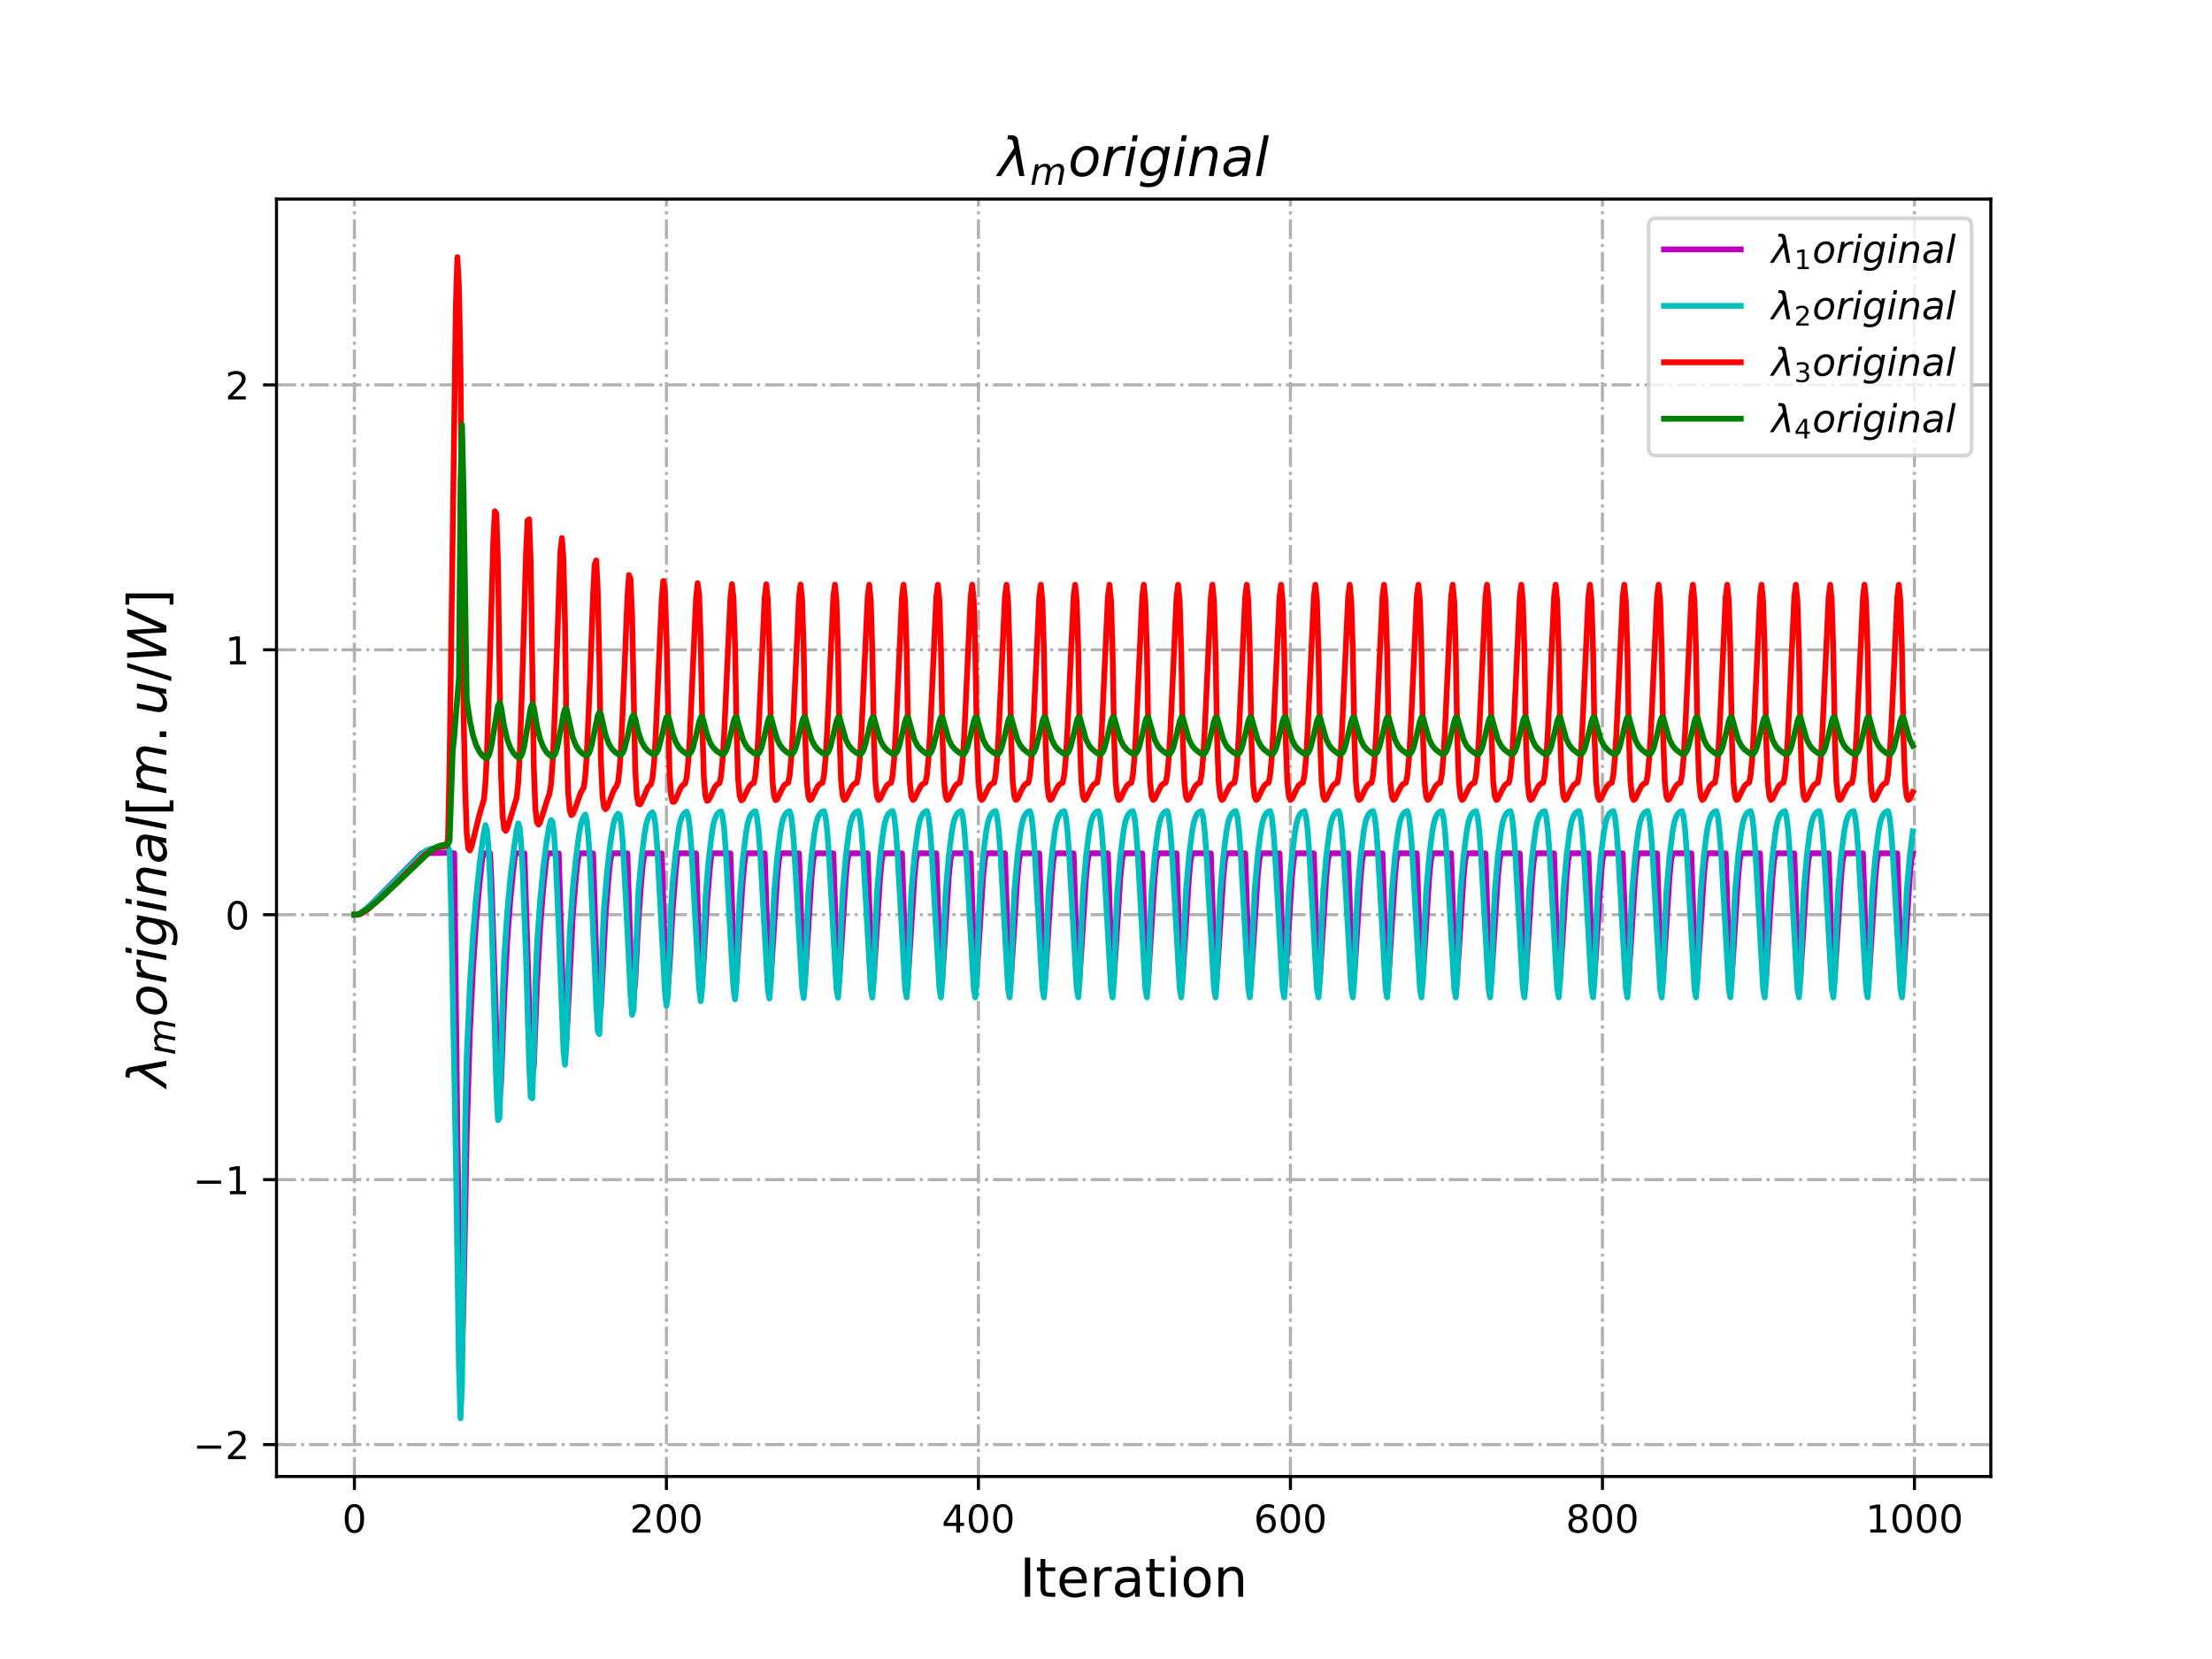 <?xml version="1.0" encoding="utf-8" standalone="no"?>
<!DOCTYPE svg PUBLIC "-//W3C//DTD SVG 1.1//EN"
  "http://www.w3.org/Graphics/SVG/1.1/DTD/svg11.dtd">
<!-- Created with matplotlib (http://matplotlib.org/) -->
<svg height="432pt" version="1.1" viewBox="0 0 576 432" width="576pt" xmlns="http://www.w3.org/2000/svg" xmlns:xlink="http://www.w3.org/1999/xlink">
 <defs>
  <style type="text/css">
*{stroke-linecap:butt;stroke-linejoin:round;}
  </style>
 </defs>
 <g id="figure_1">
  <g id="patch_1">
   <path d="M 0 432 
L 576 432 
L 576 0 
L 0 0 
z
" style="fill:#ffffff;"/>
  </g>
  <g id="axes_1">
   <g id="patch_2">
    <path d="M 72 384.48 
L 518.4 384.48 
L 518.4 51.84 
L 72 51.84 
z
" style="fill:#ffffff;"/>
   </g>
   <g id="matplotlib.axis_1">
    <g id="xtick_1">
     <g id="line2d_1">
      <path clip-path="url(#p22281a5861)" d="M 92.291 384.48 
L 92.291 51.84 
" style="fill:none;stroke:#b0b0b0;stroke-dasharray:5.12,1.28,0.8,1.28;stroke-dashoffset:0;stroke-width:0.8;"/>
     </g>
     <g id="line2d_2">
      <defs>
       <path d="M 0 0 
L 0 3.5 
" id="me8c74880d4" style="stroke:#000000;stroke-width:0.8;"/>
      </defs>
      <g>
       <use style="stroke:#000000;stroke-width:0.8;" x="92.291" xlink:href="#me8c74880d4" y="384.48"/>
      </g>
     </g>
     <g id="text_1">
      <!-- 0 -->
      <defs>
       <path d="M 31.781 66.406 
Q 24.172 66.406 20.328 58.906 
Q 16.5 51.422 16.5 36.375 
Q 16.5 21.391 20.328 13.891 
Q 24.172 6.391 31.781 6.391 
Q 39.453 6.391 43.281 13.891 
Q 47.125 21.391 47.125 36.375 
Q 47.125 51.422 43.281 58.906 
Q 39.453 66.406 31.781 66.406 
z
M 31.781 74.219 
Q 44.047 74.219 50.516 64.516 
Q 56.984 54.828 56.984 36.375 
Q 56.984 17.969 50.516 8.266 
Q 44.047 -1.422 31.781 -1.422 
Q 19.531 -1.422 13.062 8.266 
Q 6.594 17.969 6.594 36.375 
Q 6.594 54.828 13.062 64.516 
Q 19.531 74.219 31.781 74.219 
z
" id="DejaVuSans-30"/>
      </defs>
      <g transform="translate(89.11 399.078)scale(0.1 -0.1)">
       <use xlink:href="#DejaVuSans-30"/>
      </g>
     </g>
    </g>
    <g id="xtick_2">
     <g id="line2d_3">
      <path clip-path="url(#p22281a5861)" d="M 173.536 384.48 
L 173.536 51.84 
" style="fill:none;stroke:#b0b0b0;stroke-dasharray:5.12,1.28,0.8,1.28;stroke-dashoffset:0;stroke-width:0.8;"/>
     </g>
     <g id="line2d_4">
      <g>
       <use style="stroke:#000000;stroke-width:0.8;" x="173.536" xlink:href="#me8c74880d4" y="384.48"/>
      </g>
     </g>
     <g id="text_2">
      <!-- 200 -->
      <defs>
       <path d="M 19.188 8.297 
L 53.609 8.297 
L 53.609 0 
L 7.328 0 
L 7.328 8.297 
Q 12.938 14.109 22.625 23.891 
Q 32.328 33.688 34.812 36.531 
Q 39.547 41.844 41.422 45.531 
Q 43.312 49.219 43.312 52.781 
Q 43.312 58.594 39.234 62.25 
Q 35.156 65.922 28.609 65.922 
Q 23.969 65.922 18.812 64.312 
Q 13.672 62.703 7.812 59.422 
L 7.812 69.391 
Q 13.766 71.781 18.938 73 
Q 24.125 74.219 28.422 74.219 
Q 39.75 74.219 46.484 68.547 
Q 53.219 62.891 53.219 53.422 
Q 53.219 48.922 51.531 44.891 
Q 49.859 40.875 45.406 35.406 
Q 44.188 33.984 37.641 27.219 
Q 31.109 20.453 19.188 8.297 
z
" id="DejaVuSans-32"/>
      </defs>
      <g transform="translate(163.992 399.078)scale(0.1 -0.1)">
       <use xlink:href="#DejaVuSans-32"/>
       <use x="63.623" xlink:href="#DejaVuSans-30"/>
       <use x="127.246" xlink:href="#DejaVuSans-30"/>
      </g>
     </g>
    </g>
    <g id="xtick_3">
     <g id="line2d_5">
      <path clip-path="url(#p22281a5861)" d="M 254.781 384.48 
L 254.781 51.84 
" style="fill:none;stroke:#b0b0b0;stroke-dasharray:5.12,1.28,0.8,1.28;stroke-dashoffset:0;stroke-width:0.8;"/>
     </g>
     <g id="line2d_6">
      <g>
       <use style="stroke:#000000;stroke-width:0.8;" x="254.781" xlink:href="#me8c74880d4" y="384.48"/>
      </g>
     </g>
     <g id="text_3">
      <!-- 400 -->
      <defs>
       <path d="M 37.797 64.312 
L 12.891 25.391 
L 37.797 25.391 
z
M 35.203 72.906 
L 47.609 72.906 
L 47.609 25.391 
L 58.016 25.391 
L 58.016 17.188 
L 47.609 17.188 
L 47.609 0 
L 37.797 0 
L 37.797 17.188 
L 4.891 17.188 
L 4.891 26.703 
z
" id="DejaVuSans-34"/>
      </defs>
      <g transform="translate(245.237 399.078)scale(0.1 -0.1)">
       <use xlink:href="#DejaVuSans-34"/>
       <use x="63.623" xlink:href="#DejaVuSans-30"/>
       <use x="127.246" xlink:href="#DejaVuSans-30"/>
      </g>
     </g>
    </g>
    <g id="xtick_4">
     <g id="line2d_7">
      <path clip-path="url(#p22281a5861)" d="M 336.026 384.48 
L 336.026 51.84 
" style="fill:none;stroke:#b0b0b0;stroke-dasharray:5.12,1.28,0.8,1.28;stroke-dashoffset:0;stroke-width:0.8;"/>
     </g>
     <g id="line2d_8">
      <g>
       <use style="stroke:#000000;stroke-width:0.8;" x="336.026" xlink:href="#me8c74880d4" y="384.48"/>
      </g>
     </g>
     <g id="text_4">
      <!-- 600 -->
      <defs>
       <path d="M 33.016 40.375 
Q 26.375 40.375 22.484 35.828 
Q 18.609 31.297 18.609 23.391 
Q 18.609 15.531 22.484 10.953 
Q 26.375 6.391 33.016 6.391 
Q 39.656 6.391 43.531 10.953 
Q 47.406 15.531 47.406 23.391 
Q 47.406 31.297 43.531 35.828 
Q 39.656 40.375 33.016 40.375 
z
M 52.594 71.297 
L 52.594 62.312 
Q 48.875 64.062 45.094 64.984 
Q 41.312 65.922 37.594 65.922 
Q 27.828 65.922 22.672 59.328 
Q 17.531 52.734 16.797 39.406 
Q 19.672 43.656 24.016 45.922 
Q 28.375 48.188 33.594 48.188 
Q 44.578 48.188 50.953 41.516 
Q 57.328 34.859 57.328 23.391 
Q 57.328 12.156 50.688 5.359 
Q 44.047 -1.422 33.016 -1.422 
Q 20.359 -1.422 13.672 8.266 
Q 6.984 17.969 6.984 36.375 
Q 6.984 53.656 15.188 63.938 
Q 23.391 74.219 37.203 74.219 
Q 40.922 74.219 44.703 73.484 
Q 48.484 72.75 52.594 71.297 
z
" id="DejaVuSans-36"/>
      </defs>
      <g transform="translate(326.482 399.078)scale(0.1 -0.1)">
       <use xlink:href="#DejaVuSans-36"/>
       <use x="63.623" xlink:href="#DejaVuSans-30"/>
       <use x="127.246" xlink:href="#DejaVuSans-30"/>
      </g>
     </g>
    </g>
    <g id="xtick_5">
     <g id="line2d_9">
      <path clip-path="url(#p22281a5861)" d="M 417.27 384.48 
L 417.27 51.84 
" style="fill:none;stroke:#b0b0b0;stroke-dasharray:5.12,1.28,0.8,1.28;stroke-dashoffset:0;stroke-width:0.8;"/>
     </g>
     <g id="line2d_10">
      <g>
       <use style="stroke:#000000;stroke-width:0.8;" x="417.27" xlink:href="#me8c74880d4" y="384.48"/>
      </g>
     </g>
     <g id="text_5">
      <!-- 800 -->
      <defs>
       <path d="M 31.781 34.625 
Q 24.75 34.625 20.719 30.859 
Q 16.703 27.094 16.703 20.516 
Q 16.703 13.922 20.719 10.156 
Q 24.75 6.391 31.781 6.391 
Q 38.812 6.391 42.859 10.172 
Q 46.922 13.969 46.922 20.516 
Q 46.922 27.094 42.891 30.859 
Q 38.875 34.625 31.781 34.625 
z
M 21.922 38.812 
Q 15.578 40.375 12.031 44.719 
Q 8.5 49.078 8.5 55.328 
Q 8.5 64.062 14.719 69.141 
Q 20.953 74.219 31.781 74.219 
Q 42.672 74.219 48.875 69.141 
Q 55.078 64.062 55.078 55.328 
Q 55.078 49.078 51.531 44.719 
Q 48 40.375 41.703 38.812 
Q 48.828 37.156 52.797 32.312 
Q 56.781 27.484 56.781 20.516 
Q 56.781 9.906 50.312 4.234 
Q 43.844 -1.422 31.781 -1.422 
Q 19.734 -1.422 13.25 4.234 
Q 6.781 9.906 6.781 20.516 
Q 6.781 27.484 10.781 32.312 
Q 14.797 37.156 21.922 38.812 
z
M 18.312 54.391 
Q 18.312 48.734 21.844 45.562 
Q 25.391 42.391 31.781 42.391 
Q 38.141 42.391 41.719 45.562 
Q 45.312 48.734 45.312 54.391 
Q 45.312 60.062 41.719 63.234 
Q 38.141 66.406 31.781 66.406 
Q 25.391 66.406 21.844 63.234 
Q 18.312 60.062 18.312 54.391 
z
" id="DejaVuSans-38"/>
      </defs>
      <g transform="translate(407.727 399.078)scale(0.1 -0.1)">
       <use xlink:href="#DejaVuSans-38"/>
       <use x="63.623" xlink:href="#DejaVuSans-30"/>
       <use x="127.246" xlink:href="#DejaVuSans-30"/>
      </g>
     </g>
    </g>
    <g id="xtick_6">
     <g id="line2d_11">
      <path clip-path="url(#p22281a5861)" d="M 498.515 384.48 
L 498.515 51.84 
" style="fill:none;stroke:#b0b0b0;stroke-dasharray:5.12,1.28,0.8,1.28;stroke-dashoffset:0;stroke-width:0.8;"/>
     </g>
     <g id="line2d_12">
      <g>
       <use style="stroke:#000000;stroke-width:0.8;" x="498.515" xlink:href="#me8c74880d4" y="384.48"/>
      </g>
     </g>
     <g id="text_6">
      <!-- 1000 -->
      <defs>
       <path d="M 12.406 8.297 
L 28.516 8.297 
L 28.516 63.922 
L 10.984 60.406 
L 10.984 69.391 
L 28.422 72.906 
L 38.281 72.906 
L 38.281 8.297 
L 54.391 8.297 
L 54.391 0 
L 12.406 0 
z
" id="DejaVuSans-31"/>
      </defs>
      <g transform="translate(485.79 399.078)scale(0.1 -0.1)">
       <use xlink:href="#DejaVuSans-31"/>
       <use x="63.623" xlink:href="#DejaVuSans-30"/>
       <use x="127.246" xlink:href="#DejaVuSans-30"/>
       <use x="190.869" xlink:href="#DejaVuSans-30"/>
      </g>
     </g>
    </g>
    <g id="text_7">
     <!-- Iteration -->
     <defs>
      <path d="M 9.812 72.906 
L 19.672 72.906 
L 19.672 0 
L 9.812 0 
z
" id="DejaVuSans-49"/>
      <path d="M 18.312 70.219 
L 18.312 54.688 
L 36.812 54.688 
L 36.812 47.703 
L 18.312 47.703 
L 18.312 18.016 
Q 18.312 11.328 20.141 9.422 
Q 21.969 7.516 27.594 7.516 
L 36.812 7.516 
L 36.812 0 
L 27.594 0 
Q 17.188 0 13.234 3.875 
Q 9.281 7.766 9.281 18.016 
L 9.281 47.703 
L 2.688 47.703 
L 2.688 54.688 
L 9.281 54.688 
L 9.281 70.219 
z
" id="DejaVuSans-74"/>
      <path d="M 56.203 29.594 
L 56.203 25.203 
L 14.891 25.203 
Q 15.484 15.922 20.484 11.062 
Q 25.484 6.203 34.422 6.203 
Q 39.594 6.203 44.453 7.469 
Q 49.312 8.734 54.109 11.281 
L 54.109 2.781 
Q 49.266 0.734 44.188 -0.344 
Q 39.109 -1.422 33.891 -1.422 
Q 20.797 -1.422 13.156 6.188 
Q 5.516 13.812 5.516 26.812 
Q 5.516 40.234 12.766 48.109 
Q 20.016 56 32.328 56 
Q 43.359 56 49.781 48.891 
Q 56.203 41.797 56.203 29.594 
z
M 47.219 32.234 
Q 47.125 39.594 43.094 43.984 
Q 39.062 48.391 32.422 48.391 
Q 24.906 48.391 20.391 44.141 
Q 15.875 39.891 15.188 32.172 
z
" id="DejaVuSans-65"/>
      <path d="M 41.109 46.297 
Q 39.594 47.172 37.812 47.578 
Q 36.031 48 33.891 48 
Q 26.266 48 22.188 43.047 
Q 18.109 38.094 18.109 28.812 
L 18.109 0 
L 9.078 0 
L 9.078 54.688 
L 18.109 54.688 
L 18.109 46.188 
Q 20.953 51.172 25.484 53.578 
Q 30.031 56 36.531 56 
Q 37.453 56 38.578 55.875 
Q 39.703 55.766 41.062 55.516 
z
" id="DejaVuSans-72"/>
      <path d="M 34.281 27.484 
Q 23.391 27.484 19.188 25 
Q 14.984 22.516 14.984 16.5 
Q 14.984 11.719 18.141 8.906 
Q 21.297 6.109 26.703 6.109 
Q 34.188 6.109 38.703 11.406 
Q 43.219 16.703 43.219 25.484 
L 43.219 27.484 
z
M 52.203 31.203 
L 52.203 0 
L 43.219 0 
L 43.219 8.297 
Q 40.141 3.328 35.547 0.953 
Q 30.953 -1.422 24.312 -1.422 
Q 15.922 -1.422 10.953 3.297 
Q 6 8.016 6 15.922 
Q 6 25.141 12.172 29.828 
Q 18.359 34.516 30.609 34.516 
L 43.219 34.516 
L 43.219 35.406 
Q 43.219 41.609 39.141 45 
Q 35.062 48.391 27.688 48.391 
Q 23 48.391 18.547 47.266 
Q 14.109 46.141 10.016 43.891 
L 10.016 52.203 
Q 14.938 54.109 19.578 55.047 
Q 24.219 56 28.609 56 
Q 40.484 56 46.344 49.844 
Q 52.203 43.703 52.203 31.203 
z
" id="DejaVuSans-61"/>
      <path d="M 9.422 54.688 
L 18.406 54.688 
L 18.406 0 
L 9.422 0 
z
M 9.422 75.984 
L 18.406 75.984 
L 18.406 64.594 
L 9.422 64.594 
z
" id="DejaVuSans-69"/>
      <path d="M 30.609 48.391 
Q 23.391 48.391 19.188 42.75 
Q 14.984 37.109 14.984 27.297 
Q 14.984 17.484 19.156 11.844 
Q 23.344 6.203 30.609 6.203 
Q 37.797 6.203 41.984 11.859 
Q 46.188 17.531 46.188 27.297 
Q 46.188 37.016 41.984 42.703 
Q 37.797 48.391 30.609 48.391 
z
M 30.609 56 
Q 42.328 56 49.016 48.375 
Q 55.719 40.766 55.719 27.297 
Q 55.719 13.875 49.016 6.219 
Q 42.328 -1.422 30.609 -1.422 
Q 18.844 -1.422 12.172 6.219 
Q 5.516 13.875 5.516 27.297 
Q 5.516 40.766 12.172 48.375 
Q 18.844 56 30.609 56 
z
" id="DejaVuSans-6f"/>
      <path d="M 54.891 33.016 
L 54.891 0 
L 45.906 0 
L 45.906 32.719 
Q 45.906 40.484 42.875 44.328 
Q 39.844 48.188 33.797 48.188 
Q 26.516 48.188 22.312 43.547 
Q 18.109 38.922 18.109 30.906 
L 18.109 0 
L 9.078 0 
L 9.078 54.688 
L 18.109 54.688 
L 18.109 46.188 
Q 21.344 51.125 25.703 53.562 
Q 30.078 56 35.797 56 
Q 45.219 56 50.047 50.172 
Q 54.891 44.344 54.891 33.016 
z
" id="DejaVuSans-6e"/>
     </defs>
     <g transform="translate(265.508 415.796)scale(0.14 -0.14)">
      <use xlink:href="#DejaVuSans-49"/>
      <use x="29.492" xlink:href="#DejaVuSans-74"/>
      <use x="68.701" xlink:href="#DejaVuSans-65"/>
      <use x="130.225" xlink:href="#DejaVuSans-72"/>
      <use x="171.338" xlink:href="#DejaVuSans-61"/>
      <use x="232.617" xlink:href="#DejaVuSans-74"/>
      <use x="271.826" xlink:href="#DejaVuSans-69"/>
      <use x="299.609" xlink:href="#DejaVuSans-6f"/>
      <use x="360.791" xlink:href="#DejaVuSans-6e"/>
     </g>
    </g>
   </g>
   <g id="matplotlib.axis_2">
    <g id="ytick_1">
     <g id="line2d_13">
      <path clip-path="url(#p22281a5861)" d="M 72 376.162 
L 518.4 376.162 
" style="fill:none;stroke:#b0b0b0;stroke-dasharray:5.12,1.28,0.8,1.28;stroke-dashoffset:0;stroke-width:0.8;"/>
     </g>
     <g id="line2d_14">
      <defs>
       <path d="M 0 0 
L -3.5 0 
" id="m89d2b6035c" style="stroke:#000000;stroke-width:0.8;"/>
      </defs>
      <g>
       <use style="stroke:#000000;stroke-width:0.8;" x="72" xlink:href="#m89d2b6035c" y="376.162"/>
      </g>
     </g>
     <g id="text_8">
      <!-- −2 -->
      <defs>
       <path d="M 10.594 35.5 
L 73.188 35.5 
L 73.188 27.203 
L 10.594 27.203 
z
" id="DejaVuSans-2212"/>
      </defs>
      <g transform="translate(50.258 379.961)scale(0.1 -0.1)">
       <use xlink:href="#DejaVuSans-2212"/>
       <use x="83.789" xlink:href="#DejaVuSans-32"/>
      </g>
     </g>
    </g>
    <g id="ytick_2">
     <g id="line2d_15">
      <path clip-path="url(#p22281a5861)" d="M 72 307.176 
L 518.4 307.176 
" style="fill:none;stroke:#b0b0b0;stroke-dasharray:5.12,1.28,0.8,1.28;stroke-dashoffset:0;stroke-width:0.8;"/>
     </g>
     <g id="line2d_16">
      <g>
       <use style="stroke:#000000;stroke-width:0.8;" x="72" xlink:href="#m89d2b6035c" y="307.176"/>
      </g>
     </g>
     <g id="text_9">
      <!-- −1 -->
      <g transform="translate(50.258 310.975)scale(0.1 -0.1)">
       <use xlink:href="#DejaVuSans-2212"/>
       <use x="83.789" xlink:href="#DejaVuSans-31"/>
      </g>
     </g>
    </g>
    <g id="ytick_3">
     <g id="line2d_17">
      <path clip-path="url(#p22281a5861)" d="M 72 238.19 
L 518.4 238.19 
" style="fill:none;stroke:#b0b0b0;stroke-dasharray:5.12,1.28,0.8,1.28;stroke-dashoffset:0;stroke-width:0.8;"/>
     </g>
     <g id="line2d_18">
      <g>
       <use style="stroke:#000000;stroke-width:0.8;" x="72" xlink:href="#m89d2b6035c" y="238.19"/>
      </g>
     </g>
     <g id="text_10">
      <!-- 0 -->
      <g transform="translate(58.638 241.989)scale(0.1 -0.1)">
       <use xlink:href="#DejaVuSans-30"/>
      </g>
     </g>
    </g>
    <g id="ytick_4">
     <g id="line2d_19">
      <path clip-path="url(#p22281a5861)" d="M 72 169.204 
L 518.4 169.204 
" style="fill:none;stroke:#b0b0b0;stroke-dasharray:5.12,1.28,0.8,1.28;stroke-dashoffset:0;stroke-width:0.8;"/>
     </g>
     <g id="line2d_20">
      <g>
       <use style="stroke:#000000;stroke-width:0.8;" x="72" xlink:href="#m89d2b6035c" y="169.204"/>
      </g>
     </g>
     <g id="text_11">
      <!-- 1 -->
      <g transform="translate(58.638 173.003)scale(0.1 -0.1)">
       <use xlink:href="#DejaVuSans-31"/>
      </g>
     </g>
    </g>
    <g id="ytick_5">
     <g id="line2d_21">
      <path clip-path="url(#p22281a5861)" d="M 72 100.218 
L 518.4 100.218 
" style="fill:none;stroke:#b0b0b0;stroke-dasharray:5.12,1.28,0.8,1.28;stroke-dashoffset:0;stroke-width:0.8;"/>
     </g>
     <g id="line2d_22">
      <g>
       <use style="stroke:#000000;stroke-width:0.8;" x="72" xlink:href="#m89d2b6035c" y="100.218"/>
      </g>
     </g>
     <g id="text_12">
      <!-- 2 -->
      <g transform="translate(58.638 104.017)scale(0.1 -0.1)">
       <use xlink:href="#DejaVuSans-32"/>
      </g>
     </g>
    </g>
    <g id="text_13">
     <!-- $\lambda_{m} original[m.u/W]$ -->
     <defs>
      <path d="M 36.719 67.438 
L 48.828 0 
L 39.312 0 
L 31.844 40.438 
L 5.125 0 
L -4.391 0 
L 29.734 52.438 
L 28.031 62.109 
Q 26.953 68.266 21.734 68.266 
L 17.047 68.266 
L 18.5 75.984 
L 24.219 75.875 
Q 35.203 75.734 36.719 67.438 
z
" id="DejaVuSans-Oblique-3bb"/>
      <path d="M 89.797 33.016 
L 83.406 0 
L 74.422 0 
L 80.719 32.719 
Q 81.109 34.812 81.297 36.328 
Q 81.5 37.844 81.5 38.922 
Q 81.5 43.312 79.047 45.75 
Q 76.609 48.188 72.219 48.188 
Q 65.672 48.188 60.547 43.281 
Q 55.422 38.375 53.906 30.516 
L 47.906 0 
L 38.922 0 
L 45.312 32.719 
Q 45.703 34.516 45.891 36.047 
Q 46.094 37.594 46.094 38.812 
Q 46.094 43.266 43.656 45.719 
Q 41.219 48.188 36.922 48.188 
Q 30.281 48.188 25.141 43.281 
Q 20.016 38.375 18.5 30.516 
L 12.5 0 
L 3.516 0 
L 14.203 54.688 
L 23.188 54.688 
L 21.484 46.188 
Q 25.141 50.984 30.047 53.484 
Q 34.969 56 40.578 56 
Q 46.531 56 50.359 52.875 
Q 54.203 49.75 54.984 44.188 
Q 59.078 49.953 64.469 52.969 
Q 69.875 56 75.875 56 
Q 82.906 56 86.734 51.953 
Q 90.578 47.906 90.578 40.484 
Q 90.578 38.875 90.375 36.938 
Q 90.188 35.016 89.797 33.016 
z
" id="DejaVuSans-Oblique-6d"/>
      <path d="M 25.391 -1.422 
Q 15.766 -1.422 10.172 4.516 
Q 4.594 10.453 4.594 20.703 
Q 4.594 26.656 6.516 32.828 
Q 8.453 39.016 11.531 43.219 
Q 16.359 49.75 22.312 52.875 
Q 28.266 56 35.797 56 
Q 45.125 56 50.859 50.188 
Q 56.594 44.391 56.594 35.016 
Q 56.594 28.516 54.688 22.062 
Q 52.781 15.625 49.703 11.375 
Q 44.922 4.828 38.969 1.703 
Q 33.016 -1.422 25.391 -1.422 
z
M 13.922 21 
Q 13.922 13.578 17.016 9.891 
Q 20.125 6.203 26.422 6.203 
Q 35.453 6.203 41.375 14.078 
Q 47.312 21.969 47.312 34.078 
Q 47.312 41.156 44.141 44.766 
Q 40.969 48.391 34.812 48.391 
Q 29.734 48.391 25.781 46.016 
Q 21.828 43.656 18.703 38.812 
Q 16.406 35.203 15.156 30.562 
Q 13.922 25.922 13.922 21 
z
" id="DejaVuSans-Oblique-6f"/>
      <path d="M 44.578 46.391 
Q 43.219 47.125 41.453 47.516 
Q 39.703 47.906 37.703 47.906 
Q 30.516 47.906 25.141 42.453 
Q 19.781 37.016 18.016 27.875 
L 12.5 0 
L 3.516 0 
L 14.203 54.688 
L 23.188 54.688 
L 21.484 46.188 
Q 25.047 50.922 30 53.453 
Q 34.969 56 40.578 56 
Q 42.047 56 43.453 55.828 
Q 44.875 55.672 46.297 55.281 
z
" id="DejaVuSans-Oblique-72"/>
      <path d="M 18.312 75.984 
L 27.297 75.984 
L 25.094 64.594 
L 16.109 64.594 
z
M 14.203 54.688 
L 23.188 54.688 
L 12.5 0 
L 3.516 0 
z
" id="DejaVuSans-Oblique-69"/>
      <path d="M 59.625 54.688 
L 50.297 6.781 
Q 47.609 -7.125 40.016 -13.953 
Q 32.422 -20.797 19.578 -20.797 
Q 14.844 -20.797 10.781 -20.094 
Q 6.734 -19.391 3.219 -17.922 
L 4.891 -9.188 
Q 8.203 -11.328 11.906 -12.344 
Q 15.625 -13.375 19.828 -13.375 
Q 28.375 -13.375 33.859 -8.703 
Q 39.359 -4.047 41.109 4.688 
L 41.891 8.797 
Q 38.141 4.5 33.156 2.25 
Q 28.172 0 22.406 0 
Q 14.109 0 9.344 5.484 
Q 4.594 10.984 4.594 20.609 
Q 4.594 28.172 7.469 35.422 
Q 10.359 42.672 15.578 48.297 
Q 19.047 52 23.656 54 
Q 28.266 56 33.297 56 
Q 38.812 56 42.906 53.438 
Q 47.016 50.875 49.031 46.188 
L 50.594 54.688 
z
M 46.094 34.625 
Q 46.094 41.266 42.969 44.875 
Q 39.844 48.484 34.078 48.484 
Q 30.516 48.484 27.297 47.062 
Q 24.078 45.656 21.781 43.109 
Q 18.062 38.922 15.984 33.234 
Q 13.922 27.547 13.922 21.484 
Q 13.922 14.75 17.062 11.125 
Q 20.219 7.516 26.125 7.516 
Q 34.672 7.516 40.375 15.25 
Q 46.094 23 46.094 34.625 
z
" id="DejaVuSans-Oblique-67"/>
      <path d="M 55.719 33.016 
L 49.312 0 
L 40.281 0 
L 46.688 32.672 
Q 47.125 34.969 47.359 36.719 
Q 47.609 38.484 47.609 39.5 
Q 47.609 43.609 45.016 45.891 
Q 42.438 48.188 37.797 48.188 
Q 30.562 48.188 25.344 43.375 
Q 20.125 38.578 18.5 30.328 
L 12.5 0 
L 3.516 0 
L 14.109 54.688 
L 23.094 54.688 
L 21.297 46.094 
Q 25.047 50.828 30.312 53.406 
Q 35.594 56 41.406 56 
Q 48.641 56 52.609 52.094 
Q 56.594 48.188 56.594 41.109 
Q 56.594 39.359 56.375 37.359 
Q 56.156 35.359 55.719 33.016 
z
" id="DejaVuSans-Oblique-6e"/>
      <path d="M 53.719 31.203 
L 47.609 0 
L 38.625 0 
L 40.281 8.297 
Q 36.328 3.422 31.266 1 
Q 26.219 -1.422 20.016 -1.422 
Q 13.031 -1.422 8.562 2.844 
Q 4.109 7.125 4.109 13.812 
Q 4.109 23.391 11.75 28.953 
Q 19.391 34.516 32.812 34.516 
L 45.312 34.516 
L 45.797 36.922 
Q 45.906 37.312 45.953 37.766 
Q 46 38.234 46 39.203 
Q 46 43.562 42.453 45.969 
Q 38.922 48.391 32.516 48.391 
Q 28.125 48.391 23.5 47.266 
Q 18.891 46.141 14.016 43.891 
L 15.578 52.203 
Q 20.656 54.109 25.516 55.047 
Q 30.375 56 34.906 56 
Q 44.578 56 49.625 51.797 
Q 54.688 47.609 54.688 39.594 
Q 54.688 37.984 54.438 35.812 
Q 54.203 33.641 53.719 31.203 
z
M 44 27.484 
L 35.016 27.484 
Q 23.969 27.484 18.672 24.531 
Q 13.375 21.578 13.375 15.375 
Q 13.375 11.078 16.078 8.641 
Q 18.797 6.203 23.578 6.203 
Q 30.906 6.203 36.375 11.453 
Q 41.844 16.703 43.609 25.484 
z
" id="DejaVuSans-Oblique-61"/>
      <path d="M 18.312 75.984 
L 27.297 75.984 
L 12.5 0 
L 3.516 0 
z
" id="DejaVuSans-Oblique-6c"/>
      <path d="M 8.594 75.984 
L 29.297 75.984 
L 29.297 69 
L 17.578 69 
L 17.578 -6.203 
L 29.297 -6.203 
L 29.297 -13.188 
L 8.594 -13.188 
z
" id="DejaVuSans-5b"/>
      <path d="M 10.688 12.406 
L 21 12.406 
L 21 0 
L 10.688 0 
z
" id="DejaVuSans-2e"/>
      <path d="M 6.688 21.688 
L 13.094 54.688 
L 22.125 54.688 
L 15.719 22.016 
Q 15.234 19.625 15.016 17.922 
Q 14.797 16.219 14.797 15.094 
Q 14.797 10.938 17.328 8.656 
Q 19.875 6.391 24.516 6.391 
Q 31.734 6.391 37 11.266 
Q 42.281 16.156 43.891 24.422 
L 49.906 54.688 
L 58.891 54.688 
L 48.297 0 
L 39.312 0 
L 41.109 8.594 
Q 37.312 3.812 32.062 1.188 
Q 26.812 -1.422 20.906 -1.422 
Q 13.719 -1.422 9.719 2.516 
Q 5.719 6.453 5.719 13.484 
Q 5.719 14.938 5.953 17.141 
Q 6.203 19.344 6.688 21.688 
z
" id="DejaVuSans-Oblique-75"/>
      <path d="M 25.391 72.906 
L 33.688 72.906 
L 8.297 -9.281 
L 0 -9.281 
z
" id="DejaVuSans-2f"/>
      <path d="M 9.625 72.906 
L 19.188 72.906 
L 22.703 10.891 
L 50.203 72.906 
L 61.188 72.906 
L 64.797 10.891 
L 92 72.906 
L 102 72.906 
L 69.578 0 
L 57.172 0 
L 53.812 60.797 
L 26.516 0 
L 14.109 0 
z
" id="DejaVuSans-Oblique-57"/>
      <path d="M 30.422 75.984 
L 30.422 -13.188 
L 9.719 -13.188 
L 9.719 -6.203 
L 21.391 -6.203 
L 21.391 69 
L 9.719 69 
L 9.719 75.984 
z
" id="DejaVuSans-5d"/>
     </defs>
     <g transform="translate(43.318 283.05)rotate(-90)scale(0.14 -0.14)">
      <use transform="translate(0 0.016)" xlink:href="#DejaVuSans-Oblique-3bb"/>
      <use transform="translate(59.18 -16.391)scale(0.7)" xlink:href="#DejaVuSans-Oblique-6d"/>
      <use transform="translate(130.103 0.016)" xlink:href="#DejaVuSans-Oblique-6f"/>
      <use transform="translate(191.284 0.016)" xlink:href="#DejaVuSans-Oblique-72"/>
      <use transform="translate(232.397 0.016)" xlink:href="#DejaVuSans-Oblique-69"/>
      <use transform="translate(260.181 0.016)" xlink:href="#DejaVuSans-Oblique-67"/>
      <use transform="translate(323.657 0.016)" xlink:href="#DejaVuSans-Oblique-69"/>
      <use transform="translate(351.44 0.016)" xlink:href="#DejaVuSans-Oblique-6e"/>
      <use transform="translate(414.819 0.016)" xlink:href="#DejaVuSans-Oblique-61"/>
      <use transform="translate(476.099 0.016)" xlink:href="#DejaVuSans-Oblique-6c"/>
      <use transform="translate(503.882 0.016)" xlink:href="#DejaVuSans-5b"/>
      <use transform="translate(542.896 0.016)" xlink:href="#DejaVuSans-Oblique-6d"/>
      <use transform="translate(640.308 0.016)" xlink:href="#DejaVuSans-2e"/>
      <use transform="translate(691.577 0.016)" xlink:href="#DejaVuSans-Oblique-75"/>
      <use transform="translate(754.956 0.016)" xlink:href="#DejaVuSans-2f"/>
      <use transform="translate(788.647 0.016)" xlink:href="#DejaVuSans-Oblique-57"/>
      <use transform="translate(887.524 0.016)" xlink:href="#DejaVuSans-5d"/>
     </g>
    </g>
   </g>
   <g id="line2d_23">
    <path clip-path="url(#p22281a5861)" d="M 92.291 238.19 
L 92.697 238.19 
L 93.103 238.19 
L 93.916 237.845 
L 95.134 236.9 
L 96.759 235.369 
L 109.759 222.227 
L 111.383 222.158 
L 117.071 222.061 
L 118.289 222.206 
L 119.102 295.124 
L 119.914 347.036 
L 120.32 353.341 
L 120.727 338.268 
L 121.539 295.524 
L 122.352 269.041 
L 123.164 252.325 
L 123.976 240.246 
L 124.789 230.884 
L 125.601 223.434 
L 126.008 222.199 
L 127.632 222.206 
L 128.039 231.174 
L 128.851 256.216 
L 129.664 280.706 
L 130.07 285.977 
L 130.476 282.238 
L 131.288 260.404 
L 132.101 244.861 
L 132.913 234.058 
L 133.726 225.862 
L 134.132 222.441 
L 134.538 222.199 
L 136.569 222.206 
L 138.194 274.511 
L 138.6 280.306 
L 139.007 277.629 
L 139.819 256.802 
L 140.632 241.888 
L 141.444 231.561 
L 142.257 223.751 
L 142.663 222.199 
L 145.506 222.206 
L 146.319 250.628 
L 146.725 262.156 
L 147.131 269.703 
L 147.537 270.613 
L 149.162 238.349 
L 149.975 228.498 
L 150.381 224.579 
L 150.787 222.199 
L 154.443 222.206 
L 155.256 248.869 
L 155.662 258.617 
L 156.068 263.943 
L 156.474 262.473 
L 157.693 238.383 
L 158.505 228.139 
L 158.912 224.158 
L 159.318 222.199 
L 163.38 222.206 
L 164.193 247.6 
L 164.599 255.844 
L 165.005 259.272 
L 165.411 255.754 
L 166.224 240.053 
L 167.036 228.918 
L 167.442 224.717 
L 167.849 222.199 
L 172.317 222.206 
L 173.13 246.91 
L 173.536 254.298 
L 173.942 256.623 
L 174.348 251.904 
L 175.161 237.079 
L 175.973 226.718 
L 176.379 222.772 
L 176.786 222.199 
L 181.254 222.206 
L 182.067 246.744 
L 182.473 253.636 
L 182.879 255.243 
L 183.285 249.649 
L 184.098 235.32 
L 184.91 225.414 
L 185.316 222.199 
L 190.191 222.206 
L 191.003 246.703 
L 191.41 253.353 
L 191.816 254.609 
L 192.628 241.005 
L 193.441 229.194 
L 193.847 224.814 
L 194.253 222.199 
L 199.128 222.206 
L 199.94 246.765 
L 200.347 253.27 
L 200.753 254.291 
L 202.378 228.76 
L 202.784 224.441 
L 203.19 222.199 
L 208.065 222.206 
L 208.877 246.737 
L 209.284 253.181 
L 209.69 254.119 
L 211.315 228.58 
L 211.721 224.283 
L 212.127 222.199 
L 217.002 222.206 
L 217.814 246.737 
L 218.22 253.153 
L 218.627 254.036 
L 220.252 228.477 
L 220.658 224.193 
L 221.064 222.199 
L 225.939 222.206 
L 226.751 246.737 
L 227.157 253.132 
L 227.564 253.995 
L 229.189 228.435 
L 229.595 224.158 
L 230.001 222.199 
L 234.876 222.206 
L 235.688 246.737 
L 236.094 253.126 
L 236.501 253.974 
L 238.125 228.408 
L 238.532 224.131 
L 238.938 222.199 
L 243.813 222.206 
L 244.625 246.737 
L 245.031 253.126 
L 245.438 253.96 
L 247.062 228.394 
L 247.469 224.124 
L 247.875 222.199 
L 252.75 222.206 
L 253.562 246.737 
L 253.968 253.119 
L 254.374 253.953 
L 255.999 228.394 
L 256.406 224.117 
L 256.812 222.199 
L 261.686 222.206 
L 262.499 246.737 
L 262.905 253.119 
L 263.311 253.953 
L 264.936 228.387 
L 265.343 224.117 
L 265.749 222.199 
L 270.623 222.206 
L 271.436 246.737 
L 271.842 253.119 
L 272.248 253.953 
L 273.873 228.387 
L 274.279 224.117 
L 274.686 222.199 
L 279.56 222.206 
L 280.373 246.737 
L 280.779 253.119 
L 281.185 253.953 
L 282.81 228.387 
L 283.216 224.117 
L 283.623 222.199 
L 288.497 222.206 
L 289.31 246.737 
L 289.716 253.119 
L 290.122 253.953 
L 291.747 228.387 
L 292.153 224.117 
L 292.56 222.199 
L 297.434 222.206 
L 298.247 246.737 
L 298.653 253.119 
L 299.059 253.953 
L 300.684 228.387 
L 301.09 224.117 
L 301.496 222.199 
L 306.371 222.206 
L 307.184 246.737 
L 307.59 253.119 
L 307.996 253.953 
L 309.621 228.387 
L 310.027 224.117 
L 310.433 222.199 
L 315.308 222.206 
L 316.121 246.737 
L 316.527 253.119 
L 316.933 253.953 
L 318.558 228.387 
L 318.964 224.117 
L 319.37 222.199 
L 324.245 222.206 
L 325.057 246.737 
L 325.464 253.119 
L 325.87 253.953 
L 327.495 228.387 
L 327.901 224.117 
L 328.307 222.199 
L 333.182 222.206 
L 333.994 246.737 
L 334.401 253.119 
L 334.807 253.953 
L 336.432 228.387 
L 336.838 224.117 
L 337.244 222.199 
L 342.119 222.206 
L 342.931 246.737 
L 343.338 253.119 
L 343.744 253.953 
L 345.369 228.387 
L 345.775 224.117 
L 346.181 222.199 
L 351.056 222.206 
L 351.868 246.737 
L 352.275 253.119 
L 352.681 253.953 
L 354.306 228.387 
L 354.712 224.117 
L 355.118 222.199 
L 359.993 222.206 
L 360.805 246.737 
L 361.211 253.119 
L 361.618 253.953 
L 363.243 228.387 
L 363.649 224.117 
L 364.055 222.199 
L 368.93 222.206 
L 369.742 246.737 
L 370.148 253.119 
L 370.555 253.953 
L 372.18 228.387 
L 372.586 224.117 
L 372.992 222.199 
L 377.867 222.206 
L 378.679 246.737 
L 379.085 253.119 
L 379.492 253.953 
L 381.116 228.387 
L 381.523 224.117 
L 381.929 222.199 
L 386.804 222.206 
L 387.616 246.737 
L 388.022 253.119 
L 388.429 253.953 
L 390.053 228.387 
L 390.46 224.117 
L 390.866 222.199 
L 395.741 222.206 
L 396.553 246.737 
L 396.959 253.119 
L 397.365 253.953 
L 398.99 228.387 
L 399.397 224.117 
L 399.803 222.199 
L 404.677 222.206 
L 405.49 246.737 
L 405.896 253.119 
L 406.302 253.953 
L 407.927 228.387 
L 408.333 224.117 
L 408.74 222.199 
L 413.614 222.206 
L 414.427 246.737 
L 414.833 253.119 
L 415.239 253.953 
L 416.864 228.387 
L 417.27 224.117 
L 417.677 222.199 
L 422.551 222.206 
L 423.364 246.737 
L 423.77 253.119 
L 424.176 253.953 
L 425.801 228.387 
L 426.207 224.117 
L 426.614 222.199 
L 431.488 222.206 
L 432.301 246.737 
L 432.707 253.119 
L 433.113 253.953 
L 434.738 228.387 
L 435.144 224.117 
L 435.551 222.199 
L 440.425 222.206 
L 441.238 246.737 
L 441.644 253.119 
L 442.05 253.953 
L 443.675 228.387 
L 444.081 224.117 
L 444.487 222.199 
L 449.362 222.206 
L 450.175 246.737 
L 450.581 253.119 
L 450.987 253.953 
L 452.612 228.387 
L 453.018 224.117 
L 453.424 222.199 
L 458.299 222.206 
L 459.112 246.737 
L 459.518 253.119 
L 459.924 253.953 
L 461.549 228.387 
L 461.955 224.117 
L 462.361 222.199 
L 467.236 222.206 
L 468.048 246.737 
L 468.455 253.119 
L 468.861 253.953 
L 470.486 228.387 
L 470.892 224.117 
L 471.298 222.199 
L 476.173 222.206 
L 476.985 246.737 
L 477.392 253.119 
L 477.798 253.953 
L 479.423 228.387 
L 479.829 224.117 
L 480.235 222.199 
L 485.11 222.206 
L 485.922 246.737 
L 486.329 253.119 
L 486.735 253.953 
L 488.36 228.387 
L 488.766 224.117 
L 489.172 222.199 
L 494.047 222.206 
L 494.859 246.737 
L 495.266 253.119 
L 495.672 253.953 
L 497.297 228.387 
L 497.703 224.117 
L 498.109 222.199 
L 498.109 222.199 
" style="fill:none;stroke:#bf00bf;stroke-linecap:square;stroke-width:1.5;"/>
   </g>
   <g id="line2d_24">
    <path clip-path="url(#p22281a5861)" d="M 92.291 238.19 
L 92.697 238.19 
L 93.103 238.19 
L 93.916 237.735 
L 95.541 236.521 
L 97.572 234.61 
L 108.134 224.055 
L 110.571 221.709 
L 111.383 221.289 
L 112.602 220.93 
L 114.633 220.626 
L 116.664 220.516 
L 117.071 221.675 
L 117.477 236.514 
L 118.695 301.057 
L 119.508 355.963 
L 119.914 369.36 
L 120.32 359.73 
L 121.133 291.689 
L 121.539 275.001 
L 122.352 256.423 
L 123.164 243.605 
L 123.976 233.644 
L 124.789 225.752 
L 125.601 219.447 
L 126.008 216.77 
L 126.414 214.845 
L 126.82 216.177 
L 127.226 221.151 
L 127.632 229.456 
L 128.039 240.294 
L 129.257 283.348 
L 129.664 291.702 
L 130.07 291.144 
L 130.476 278.264 
L 130.882 259.189 
L 131.288 249.4 
L 132.101 237.259 
L 132.913 228.491 
L 133.726 221.578 
L 134.538 216.039 
L 134.944 214.39 
L 135.351 215.604 
L 135.757 220.212 
L 136.163 228.015 
L 136.976 249.725 
L 137.788 277.098 
L 138.194 285.687 
L 138.6 286.032 
L 139.007 274.753 
L 139.413 255.795 
L 139.819 246.248 
L 140.632 234.596 
L 141.444 226.235 
L 142.257 219.647 
L 143.069 214.804 
L 143.475 213.534 
L 143.881 213.983 
L 144.288 217.28 
L 144.694 223.468 
L 145.506 242.198 
L 146.725 273.801 
L 147.131 277.264 
L 147.537 271.414 
L 147.944 253.636 
L 148.35 242.923 
L 149.162 231.36 
L 149.975 223.455 
L 150.787 217.267 
L 151.193 214.928 
L 151.6 213.507 
L 152.006 212.624 
L 152.412 212.086 
L 152.818 213.735 
L 153.225 217.936 
L 153.631 224.545 
L 154.849 251.339 
L 155.256 261.431 
L 155.662 268.523 
L 156.068 269.31 
L 156.474 260.921 
L 156.881 244.626 
L 157.287 236.521 
L 158.099 226.732 
L 158.912 219.723 
L 159.724 214.576 
L 160.13 213.231 
L 160.537 212.389 
L 160.943 211.872 
L 161.349 212.189 
L 161.755 214.59 
L 162.162 219.274 
L 162.974 234.279 
L 164.193 259.231 
L 164.599 264.267 
L 165.005 262.756 
L 166.224 232.237 
L 167.036 223.482 
L 167.849 217.087 
L 168.255 214.687 
L 168.661 213.245 
L 169.067 212.355 
L 169.474 211.81 
L 169.88 211.499 
L 170.286 212.313 
L 170.692 215.156 
L 171.098 220.123 
L 171.911 235.079 
L 173.13 258.044 
L 173.536 261.887 
L 173.942 259.024 
L 174.754 235.989 
L 175.161 229.801 
L 175.973 221.633 
L 176.786 215.583 
L 177.192 213.762 
L 177.598 212.645 
L 178.004 211.955 
L 178.41 211.548 
L 178.817 211.327 
L 179.223 212.445 
L 179.629 215.576 
L 180.035 220.764 
L 180.848 235.824 
L 181.66 250.663 
L 182.067 257.658 
L 182.473 260.728 
L 182.879 256.92 
L 183.691 234.099 
L 184.504 224.096 
L 185.316 217.446 
L 185.723 214.845 
L 186.129 213.3 
L 186.535 212.355 
L 186.941 211.775 
L 187.347 211.437 
L 187.754 211.265 
L 188.16 212.548 
L 188.566 215.832 
L 188.972 221.137 
L 189.785 236.252 
L 190.597 250.815 
L 191.003 257.541 
L 191.41 260.224 
L 191.816 255.947 
L 192.222 242.509 
L 192.628 233.216 
L 193.441 223.531 
L 194.253 216.998 
L 194.659 214.569 
L 195.066 213.127 
L 195.472 212.238 
L 195.878 211.699 
L 196.284 211.389 
L 196.691 211.237 
L 197.097 212.61 
L 197.503 215.997 
L 197.909 221.392 
L 199.94 257.568 
L 200.347 260.01 
L 200.753 255.388 
L 201.159 241.543 
L 201.565 232.657 
L 202.378 223.179 
L 203.19 216.722 
L 203.596 214.397 
L 204.003 213.017 
L 204.409 212.162 
L 204.815 211.651 
L 205.221 211.355 
L 205.628 211.217 
L 206.034 212.631 
L 206.44 216.046 
L 206.846 221.468 
L 208.877 257.513 
L 209.284 259.859 
L 209.69 255.126 
L 210.096 241.163 
L 210.502 232.43 
L 211.315 223.027 
L 212.127 216.597 
L 212.533 214.328 
L 212.94 212.969 
L 213.346 212.134 
L 213.752 211.63 
L 214.158 211.341 
L 214.564 211.21 
L 214.971 212.645 
L 215.377 216.08 
L 215.783 221.523 
L 217.814 257.506 
L 218.22 259.796 
L 218.627 254.988 
L 219.033 240.943 
L 219.439 232.299 
L 220.252 222.944 
L 221.064 216.535 
L 221.47 214.286 
L 221.876 212.941 
L 222.283 212.113 
L 222.689 211.617 
L 223.095 211.334 
L 223.501 211.203 
L 223.908 212.645 
L 224.314 216.094 
L 224.72 221.544 
L 226.751 257.499 
L 227.157 259.762 
L 227.564 254.926 
L 227.97 240.846 
L 228.376 232.237 
L 229.189 222.91 
L 230.001 216.501 
L 230.407 214.266 
L 230.813 212.934 
L 231.22 212.106 
L 231.626 211.61 
L 232.032 211.334 
L 232.438 211.203 
L 232.845 212.651 
L 233.251 216.101 
L 233.657 221.551 
L 235.688 257.492 
L 236.094 259.748 
L 236.501 254.892 
L 236.907 240.798 
L 237.313 232.209 
L 238.125 222.889 
L 238.938 216.487 
L 239.344 214.259 
L 239.75 212.927 
L 240.157 212.106 
L 240.563 211.61 
L 240.969 211.327 
L 241.375 211.196 
L 241.781 212.651 
L 242.188 216.108 
L 242.594 221.558 
L 244.625 257.492 
L 245.031 259.741 
L 245.438 254.878 
L 245.844 240.77 
L 246.25 232.195 
L 247.062 222.875 
L 247.875 216.48 
L 248.281 214.252 
L 248.687 212.921 
L 249.094 212.1 
L 249.5 211.61 
L 249.906 211.327 
L 250.312 211.196 
L 250.718 212.651 
L 251.125 216.108 
L 251.531 221.564 
L 253.562 257.492 
L 253.968 259.734 
L 254.374 254.871 
L 254.781 240.756 
L 255.187 232.188 
L 255.999 222.875 
L 256.812 216.473 
L 257.218 214.252 
L 257.624 212.921 
L 258.03 212.1 
L 258.437 211.61 
L 258.843 211.327 
L 259.249 211.196 
L 259.655 212.651 
L 260.062 216.108 
L 260.468 221.564 
L 262.499 257.492 
L 262.905 259.734 
L 263.311 254.864 
L 263.718 240.749 
L 264.124 232.181 
L 264.936 222.868 
L 265.749 216.473 
L 266.155 214.252 
L 266.561 212.921 
L 266.967 212.1 
L 267.374 211.603 
L 267.78 211.327 
L 268.186 211.196 
L 268.592 212.651 
L 268.999 216.108 
L 269.405 221.564 
L 271.436 257.492 
L 271.842 259.734 
L 272.248 254.864 
L 272.655 240.749 
L 273.061 232.181 
L 273.873 222.868 
L 274.686 216.473 
L 275.092 214.252 
L 275.498 212.921 
L 275.904 212.1 
L 276.311 211.603 
L 276.717 211.327 
L 277.123 211.196 
L 277.529 212.651 
L 277.935 216.115 
L 278.342 221.564 
L 280.373 257.492 
L 280.779 259.727 
L 281.185 254.864 
L 281.591 240.749 
L 281.998 232.181 
L 282.81 222.868 
L 283.623 216.473 
L 284.029 214.252 
L 284.435 212.921 
L 284.841 212.1 
L 285.248 211.603 
L 285.654 211.327 
L 286.06 211.196 
L 286.466 212.651 
L 286.872 216.115 
L 287.279 221.564 
L 289.31 257.492 
L 289.716 259.727 
L 290.122 254.864 
L 290.528 240.749 
L 290.935 232.181 
L 291.747 222.868 
L 292.56 216.473 
L 292.966 214.252 
L 293.372 212.921 
L 293.778 212.1 
L 294.184 211.603 
L 294.591 211.327 
L 294.997 211.196 
L 295.403 212.651 
L 295.809 216.115 
L 296.216 221.564 
L 298.247 257.492 
L 298.653 259.727 
L 299.059 254.864 
L 299.465 240.743 
L 299.872 232.181 
L 300.684 222.868 
L 301.496 216.473 
L 301.903 214.252 
L 302.309 212.921 
L 302.715 212.1 
L 303.121 211.603 
L 303.528 211.327 
L 303.934 211.196 
L 304.34 212.651 
L 304.746 216.115 
L 305.152 221.564 
L 307.184 257.492 
L 307.59 259.727 
L 307.996 254.864 
L 308.402 240.743 
L 308.809 232.181 
L 309.621 222.868 
L 310.433 216.473 
L 310.84 214.252 
L 311.246 212.921 
L 311.652 212.1 
L 312.058 211.603 
L 312.465 211.327 
L 312.871 211.196 
L 313.277 212.651 
L 313.683 216.115 
L 314.089 221.564 
L 316.121 257.492 
L 316.527 259.727 
L 316.933 254.864 
L 317.339 240.743 
L 317.745 232.181 
L 318.558 222.868 
L 319.37 216.473 
L 319.777 214.252 
L 320.183 212.921 
L 320.589 212.1 
L 320.995 211.603 
L 321.401 211.327 
L 321.808 211.196 
L 322.214 212.651 
L 322.62 216.115 
L 323.026 221.564 
L 325.057 257.492 
L 325.464 259.727 
L 325.87 254.864 
L 326.276 240.743 
L 326.682 232.181 
L 327.495 222.868 
L 328.307 216.473 
L 328.714 214.252 
L 329.12 212.921 
L 329.526 212.1 
L 329.932 211.603 
L 330.338 211.327 
L 330.745 211.196 
L 331.151 212.651 
L 331.557 216.115 
L 331.963 221.564 
L 333.994 257.492 
L 334.401 259.727 
L 334.807 254.864 
L 335.213 240.743 
L 335.619 232.181 
L 336.432 222.868 
L 337.244 216.473 
L 337.65 214.252 
L 338.057 212.921 
L 338.463 212.1 
L 338.869 211.603 
L 339.275 211.327 
L 339.682 211.196 
L 340.088 212.651 
L 340.494 216.115 
L 340.9 221.564 
L 342.931 257.492 
L 343.338 259.727 
L 343.744 254.864 
L 344.15 240.743 
L 344.556 232.181 
L 345.369 222.868 
L 346.181 216.473 
L 346.587 214.252 
L 346.994 212.921 
L 347.4 212.1 
L 347.806 211.603 
L 348.212 211.327 
L 348.619 211.196 
L 349.025 212.651 
L 349.431 216.115 
L 349.837 221.564 
L 351.868 257.492 
L 352.275 259.727 
L 352.681 254.864 
L 353.087 240.743 
L 353.493 232.181 
L 354.306 222.868 
L 355.118 216.473 
L 355.524 214.252 
L 355.931 212.921 
L 356.337 212.1 
L 356.743 211.603 
L 357.149 211.327 
L 357.555 211.196 
L 357.962 212.651 
L 358.368 216.115 
L 358.774 221.564 
L 360.805 257.492 
L 361.211 259.727 
L 361.618 254.864 
L 362.024 240.743 
L 362.43 232.181 
L 363.243 222.868 
L 364.055 216.473 
L 364.461 214.252 
L 364.867 212.921 
L 365.274 212.1 
L 365.68 211.603 
L 366.086 211.327 
L 366.492 211.196 
L 366.899 212.651 
L 367.305 216.115 
L 367.711 221.564 
L 369.742 257.492 
L 370.148 259.727 
L 370.555 254.864 
L 370.961 240.743 
L 371.367 232.181 
L 372.18 222.868 
L 372.992 216.473 
L 373.398 214.252 
L 373.804 212.921 
L 374.211 212.1 
L 374.617 211.603 
L 375.023 211.327 
L 375.429 211.196 
L 375.836 212.651 
L 376.242 216.115 
L 376.648 221.564 
L 378.679 257.492 
L 379.085 259.727 
L 379.492 254.864 
L 379.898 240.743 
L 380.304 232.181 
L 381.116 222.868 
L 381.929 216.473 
L 382.335 214.252 
L 382.741 212.921 
L 383.148 212.1 
L 383.554 211.603 
L 383.96 211.327 
L 384.366 211.196 
L 384.772 212.651 
L 385.179 216.115 
L 385.585 221.564 
L 387.616 257.492 
L 388.022 259.727 
L 388.429 254.864 
L 388.835 240.743 
L 389.241 232.181 
L 390.053 222.868 
L 390.866 216.473 
L 391.272 214.252 
L 391.678 212.921 
L 392.085 212.1 
L 392.491 211.603 
L 392.897 211.327 
L 393.303 211.196 
L 393.709 212.651 
L 394.116 216.115 
L 394.522 221.564 
L 396.553 257.492 
L 396.959 259.727 
L 397.365 254.864 
L 397.772 240.743 
L 398.178 232.181 
L 398.99 222.868 
L 399.803 216.473 
L 400.209 214.252 
L 400.615 212.921 
L 401.021 212.1 
L 401.428 211.603 
L 401.834 211.327 
L 402.24 211.196 
L 402.646 212.651 
L 403.053 216.115 
L 403.459 221.564 
L 405.49 257.492 
L 405.896 259.727 
L 406.302 254.864 
L 406.709 240.743 
L 407.115 232.181 
L 407.927 222.868 
L 408.74 216.473 
L 409.146 214.252 
L 409.552 212.921 
L 409.958 212.1 
L 410.365 211.603 
L 410.771 211.327 
L 411.177 211.196 
L 411.583 212.651 
L 411.99 216.115 
L 412.396 221.564 
L 414.427 257.492 
L 414.833 259.727 
L 415.239 254.864 
L 415.646 240.743 
L 416.052 232.181 
L 416.864 222.868 
L 417.677 216.473 
L 418.083 214.252 
L 418.489 212.921 
L 418.895 212.1 
L 419.302 211.603 
L 419.708 211.327 
L 420.114 211.196 
L 420.52 212.651 
L 420.926 216.115 
L 421.333 221.564 
L 423.364 257.492 
L 423.77 259.727 
L 424.176 254.864 
L 424.582 240.743 
L 424.989 232.181 
L 425.801 222.868 
L 426.614 216.473 
L 427.02 214.252 
L 427.426 212.921 
L 427.832 212.1 
L 428.238 211.603 
L 428.645 211.327 
L 429.051 211.196 
L 429.457 212.651 
L 429.863 216.115 
L 430.27 221.564 
L 432.301 257.492 
L 432.707 259.727 
L 433.113 254.864 
L 433.519 240.743 
L 433.926 232.181 
L 434.738 222.868 
L 435.551 216.473 
L 435.957 214.252 
L 436.363 212.921 
L 436.769 212.1 
L 437.175 211.603 
L 437.582 211.327 
L 437.988 211.196 
L 438.394 212.651 
L 438.8 216.115 
L 439.207 221.564 
L 441.238 257.492 
L 441.644 259.727 
L 442.05 254.864 
L 442.456 240.743 
L 442.863 232.181 
L 443.675 222.868 
L 444.487 216.473 
L 444.894 214.252 
L 445.3 212.921 
L 445.706 212.1 
L 446.112 211.603 
L 446.519 211.327 
L 446.925 211.196 
L 447.331 212.651 
L 447.737 216.115 
L 448.143 221.564 
L 450.175 257.492 
L 450.581 259.727 
L 450.987 254.864 
L 451.393 240.743 
L 451.8 232.181 
L 452.612 222.868 
L 453.424 216.473 
L 453.831 214.252 
L 454.237 212.921 
L 454.643 212.1 
L 455.049 211.603 
L 455.456 211.327 
L 455.862 211.196 
L 456.268 212.651 
L 456.674 216.115 
L 457.08 221.564 
L 459.112 257.492 
L 459.518 259.727 
L 459.924 254.864 
L 460.33 240.743 
L 460.736 232.181 
L 461.549 222.868 
L 462.361 216.473 
L 462.768 214.252 
L 463.174 212.921 
L 463.58 212.1 
L 463.986 211.603 
L 464.392 211.327 
L 464.799 211.196 
L 465.205 212.651 
L 465.611 216.115 
L 466.017 221.564 
L 468.048 257.492 
L 468.455 259.727 
L 468.861 254.864 
L 469.267 240.743 
L 469.673 232.181 
L 470.486 222.868 
L 471.298 216.473 
L 471.705 214.252 
L 472.111 212.921 
L 472.517 212.1 
L 472.923 211.603 
L 473.329 211.327 
L 473.736 211.196 
L 474.142 212.651 
L 474.548 216.115 
L 474.954 221.564 
L 476.985 257.492 
L 477.392 259.727 
L 477.798 254.864 
L 478.204 240.743 
L 478.61 232.181 
L 479.423 222.868 
L 480.235 216.473 
L 480.641 214.252 
L 481.048 212.921 
L 481.454 212.1 
L 481.86 211.603 
L 482.266 211.327 
L 482.673 211.196 
L 483.079 212.651 
L 483.485 216.115 
L 483.891 221.564 
L 485.922 257.492 
L 486.329 259.727 
L 486.735 254.864 
L 487.141 240.743 
L 487.547 232.181 
L 488.36 222.868 
L 489.172 216.473 
L 489.578 214.252 
L 489.985 212.921 
L 490.391 212.1 
L 490.797 211.603 
L 491.203 211.327 
L 491.61 211.196 
L 492.016 212.651 
L 492.422 216.115 
L 492.828 221.564 
L 494.859 257.492 
L 495.266 259.727 
L 495.672 254.864 
L 496.078 240.743 
L 496.484 232.181 
L 497.297 222.868 
L 498.109 216.473 
L 498.109 216.473 
" style="fill:none;stroke:#00bfbf;stroke-linecap:square;stroke-width:1.5;"/>
   </g>
   <g id="line2d_25">
    <path clip-path="url(#p22281a5861)" d="M 92.291 238.19 
L 93.51 238.142 
L 94.322 237.804 
L 95.541 236.997 
L 98.384 234.548 
L 102.447 230.684 
L 108.946 224.248 
L 110.977 222.303 
L 112.196 221.468 
L 113.415 220.895 
L 115.039 220.433 
L 116.258 220.24 
L 116.664 218.564 
L 117.071 198.592 
L 118.695 79.805 
L 119.102 66.96 
L 119.508 74.486 
L 119.914 95.927 
L 120.727 186.257 
L 121.133 205.422 
L 121.539 216.963 
L 121.945 220.881 
L 122.352 221.468 
L 122.758 220.571 
L 123.57 217.329 
L 124.789 212.3 
L 126.008 208.202 
L 126.414 203.801 
L 126.82 195.619 
L 127.632 169.659 
L 128.445 141.154 
L 128.851 133.124 
L 129.257 133.794 
L 129.664 146.301 
L 130.476 201.938 
L 130.882 212.438 
L 131.288 215.846 
L 131.695 216.356 
L 132.101 215.645 
L 132.913 213.024 
L 134.538 207.719 
L 134.944 203.78 
L 135.351 196.267 
L 136.163 171.922 
L 136.976 144.031 
L 137.382 135.525 
L 137.788 135.229 
L 138.194 146.163 
L 139.007 199.958 
L 139.413 210.603 
L 139.819 214.121 
L 140.225 214.735 
L 140.632 214.114 
L 141.444 211.672 
L 142.663 207.795 
L 143.069 206.753 
L 143.475 204.332 
L 143.881 198.854 
L 144.288 190.231 
L 145.913 143.741 
L 146.319 140.099 
L 146.725 145.666 
L 147.131 162.692 
L 147.537 192.19 
L 147.944 206.167 
L 148.35 211.023 
L 148.756 212.265 
L 149.162 211.996 
L 149.975 209.94 
L 151.193 206.45 
L 152.006 205.077 
L 152.412 202.097 
L 152.818 196.233 
L 153.631 177.034 
L 154.443 154.724 
L 154.849 147.046 
L 155.256 145.921 
L 155.662 153.841 
L 156.068 172.543 
L 156.474 197.999 
L 156.881 207.153 
L 157.287 210.182 
L 157.693 210.727 
L 158.099 210.216 
L 158.912 208.16 
L 159.724 206.015 
L 160.13 205.27 
L 160.537 204.759 
L 160.943 203.628 
L 161.349 200.11 
L 161.755 193.97 
L 162.568 175.316 
L 163.38 155.49 
L 163.786 149.743 
L 164.193 150.778 
L 164.599 160.753 
L 165.411 200.282 
L 165.818 207.153 
L 166.224 209.292 
L 166.63 209.492 
L 167.036 208.878 
L 168.661 205.111 
L 169.067 204.594 
L 169.474 204.27 
L 169.88 202.793 
L 170.286 198.958 
L 170.692 192.646 
L 171.505 174.302 
L 172.317 155.904 
L 172.723 151.275 
L 173.13 153.579 
L 173.536 164.761 
L 174.348 201.634 
L 174.754 207.181 
L 175.161 208.795 
L 175.567 208.802 
L 175.973 208.119 
L 177.192 205.284 
L 177.598 204.67 
L 178.004 204.277 
L 178.41 204.042 
L 178.817 202.317 
L 179.223 198.227 
L 179.629 191.721 
L 180.442 173.378 
L 181.254 155.752 
L 181.66 151.847 
L 182.067 155.034 
L 182.473 167.176 
L 182.879 189.148 
L 183.285 202.58 
L 183.691 207.257 
L 184.098 208.533 
L 184.504 208.402 
L 184.91 207.678 
L 186.129 204.973 
L 186.535 204.449 
L 186.941 204.118 
L 187.347 203.939 
L 187.754 202.083 
L 188.16 197.861 
L 188.566 191.266 
L 190.191 155.669 
L 190.597 152.109 
L 191.003 155.745 
L 191.41 168.362 
L 191.816 190.769 
L 192.222 203.056 
L 192.628 207.312 
L 193.035 208.423 
L 193.441 208.229 
L 194.253 206.526 
L 195.066 204.856 
L 195.472 204.359 
L 195.878 204.056 
L 196.284 203.897 
L 196.691 201.952 
L 197.097 197.626 
L 197.503 190.935 
L 199.128 155.455 
L 199.534 152.13 
L 199.94 156.083 
L 200.347 169.087 
L 200.753 191.88 
L 201.159 203.394 
L 201.565 207.36 
L 201.971 208.361 
L 202.378 208.119 
L 203.19 206.401 
L 204.003 204.773 
L 204.409 204.304 
L 204.815 204.014 
L 205.221 203.87 
L 205.628 201.897 
L 206.034 197.537 
L 206.44 190.824 
L 208.065 155.455 
L 208.471 152.213 
L 208.877 156.269 
L 209.284 169.377 
L 209.69 192.266 
L 210.096 203.504 
L 210.502 207.367 
L 210.908 208.326 
L 211.315 208.071 
L 212.127 206.346 
L 212.94 204.746 
L 213.346 204.283 
L 213.752 204.001 
L 214.158 203.856 
L 214.564 201.862 
L 214.971 197.481 
L 215.377 190.755 
L 217.002 155.421 
L 217.408 152.234 
L 217.814 156.359 
L 218.22 169.542 
L 218.627 192.508 
L 219.033 203.58 
L 219.439 207.381 
L 219.845 208.312 
L 220.252 208.043 
L 221.064 206.312 
L 221.876 204.725 
L 222.283 204.27 
L 222.689 203.987 
L 223.095 203.849 
L 223.501 201.848 
L 223.908 197.461 
L 224.314 190.721 
L 225.939 155.414 
L 226.345 152.247 
L 226.751 156.4 
L 227.157 169.618 
L 227.564 192.611 
L 227.97 203.607 
L 228.376 207.381 
L 228.782 208.305 
L 229.189 208.029 
L 230.001 206.298 
L 230.813 204.718 
L 231.22 204.263 
L 231.626 203.987 
L 232.032 203.849 
L 232.438 201.841 
L 232.845 197.447 
L 233.251 190.707 
L 234.876 155.407 
L 235.282 152.254 
L 235.688 156.428 
L 236.094 169.659 
L 236.501 192.673 
L 236.907 203.628 
L 237.313 207.388 
L 237.719 208.298 
L 238.125 208.029 
L 238.938 206.291 
L 239.75 204.711 
L 240.157 204.256 
L 240.563 203.98 
L 240.969 203.842 
L 241.375 201.834 
L 241.781 197.44 
L 242.188 190.7 
L 243.813 155.407 
L 244.219 152.254 
L 244.625 156.435 
L 245.031 169.68 
L 245.438 192.701 
L 245.844 203.635 
L 246.25 207.388 
L 246.656 208.298 
L 247.062 208.023 
L 247.875 206.291 
L 248.687 204.711 
L 249.094 204.256 
L 249.5 203.98 
L 249.906 203.842 
L 250.312 201.834 
L 250.718 197.433 
L 251.125 190.693 
L 252.75 155.4 
L 253.156 152.254 
L 253.562 156.442 
L 253.968 169.687 
L 254.374 192.715 
L 254.781 203.642 
L 255.187 207.388 
L 255.593 208.298 
L 255.999 208.023 
L 256.812 206.291 
L 257.624 204.711 
L 258.03 204.256 
L 258.437 203.98 
L 258.843 203.842 
L 259.249 201.834 
L 259.655 197.433 
L 260.062 190.693 
L 261.686 155.4 
L 262.093 152.261 
L 262.499 156.442 
L 262.905 169.694 
L 263.311 192.721 
L 263.718 203.642 
L 264.124 207.388 
L 264.53 208.298 
L 264.936 208.023 
L 265.749 206.284 
L 266.561 204.711 
L 266.967 204.256 
L 267.374 203.98 
L 267.78 203.842 
L 268.186 201.834 
L 268.592 197.433 
L 268.999 190.693 
L 270.623 155.4 
L 271.03 152.261 
L 271.436 156.442 
L 271.842 169.701 
L 272.248 192.721 
L 272.655 203.642 
L 273.061 207.388 
L 273.467 208.298 
L 273.873 208.023 
L 274.686 206.284 
L 275.498 204.711 
L 275.904 204.256 
L 276.311 203.98 
L 276.717 203.842 
L 277.123 201.834 
L 277.529 197.433 
L 277.935 190.693 
L 279.56 155.4 
L 279.967 152.261 
L 280.373 156.449 
L 280.779 169.701 
L 281.185 192.721 
L 281.591 203.642 
L 281.998 207.388 
L 282.404 208.298 
L 282.81 208.023 
L 283.623 206.284 
L 284.435 204.711 
L 284.841 204.256 
L 285.248 203.98 
L 285.654 203.842 
L 286.06 201.834 
L 286.466 197.433 
L 286.872 190.693 
L 288.497 155.4 
L 288.904 152.261 
L 289.31 156.449 
L 289.716 169.701 
L 290.122 192.721 
L 290.528 203.642 
L 290.935 207.388 
L 291.341 208.298 
L 291.747 208.023 
L 292.56 206.284 
L 293.372 204.711 
L 293.778 204.256 
L 294.184 203.98 
L 294.591 203.842 
L 294.997 201.834 
L 295.403 197.433 
L 295.809 190.693 
L 297.434 155.4 
L 297.84 152.261 
L 298.247 156.449 
L 298.653 169.701 
L 299.059 192.728 
L 299.465 203.642 
L 299.872 207.388 
L 300.278 208.298 
L 300.684 208.023 
L 301.496 206.284 
L 302.309 204.704 
L 302.715 204.256 
L 303.121 203.98 
L 303.528 203.842 
L 303.934 201.834 
L 304.34 197.433 
L 304.746 190.693 
L 306.371 155.4 
L 306.777 152.261 
L 307.184 156.449 
L 307.59 169.701 
L 307.996 192.728 
L 308.402 203.642 
L 308.809 207.388 
L 309.215 208.298 
L 309.621 208.023 
L 310.433 206.284 
L 311.246 204.704 
L 311.652 204.256 
L 312.058 203.98 
L 312.465 203.842 
L 312.871 201.834 
L 313.277 197.433 
L 313.683 190.693 
L 315.308 155.4 
L 315.714 152.261 
L 316.121 156.449 
L 316.527 169.701 
L 316.933 192.728 
L 317.339 203.642 
L 317.745 207.388 
L 318.152 208.298 
L 318.558 208.023 
L 319.37 206.284 
L 320.183 204.704 
L 320.589 204.256 
L 320.995 203.98 
L 321.401 203.842 
L 321.808 201.834 
L 322.214 197.433 
L 322.62 190.693 
L 324.245 155.4 
L 324.651 152.261 
L 325.057 156.449 
L 325.464 169.701 
L 325.87 192.728 
L 326.276 203.642 
L 326.682 207.388 
L 327.089 208.298 
L 327.495 208.023 
L 328.307 206.284 
L 329.12 204.704 
L 329.526 204.256 
L 329.932 203.98 
L 330.338 203.842 
L 330.745 201.834 
L 331.151 197.433 
L 331.557 190.693 
L 333.182 155.4 
L 333.588 152.261 
L 333.994 156.449 
L 334.401 169.701 
L 334.807 192.728 
L 335.213 203.642 
L 335.619 207.388 
L 336.026 208.298 
L 336.432 208.023 
L 337.244 206.284 
L 338.057 204.704 
L 338.463 204.256 
L 338.869 203.98 
L 339.275 203.842 
L 339.682 201.834 
L 340.088 197.433 
L 340.494 190.693 
L 342.119 155.4 
L 342.525 152.261 
L 342.931 156.449 
L 343.338 169.701 
L 343.744 192.728 
L 344.15 203.642 
L 344.556 207.388 
L 344.962 208.298 
L 345.369 208.023 
L 346.181 206.284 
L 346.994 204.704 
L 347.4 204.256 
L 347.806 203.98 
L 348.212 203.842 
L 348.619 201.834 
L 349.025 197.433 
L 349.431 190.693 
L 351.056 155.4 
L 351.462 152.261 
L 351.868 156.449 
L 352.275 169.701 
L 352.681 192.728 
L 353.087 203.642 
L 353.493 207.388 
L 353.899 208.298 
L 354.306 208.023 
L 355.118 206.284 
L 355.931 204.704 
L 356.337 204.256 
L 356.743 203.98 
L 357.149 203.842 
L 357.555 201.834 
L 357.962 197.433 
L 358.368 190.693 
L 359.993 155.4 
L 360.399 152.261 
L 360.805 156.449 
L 361.211 169.701 
L 361.618 192.728 
L 362.024 203.642 
L 362.43 207.388 
L 362.836 208.298 
L 363.243 208.023 
L 364.055 206.284 
L 364.867 204.704 
L 365.274 204.256 
L 365.68 203.98 
L 366.086 203.842 
L 366.492 201.834 
L 366.899 197.433 
L 367.305 190.693 
L 368.93 155.4 
L 369.336 152.261 
L 369.742 156.449 
L 370.148 169.701 
L 370.555 192.728 
L 370.961 203.642 
L 371.367 207.388 
L 371.773 208.298 
L 372.18 208.023 
L 372.992 206.284 
L 373.804 204.704 
L 374.211 204.256 
L 374.617 203.98 
L 375.023 203.842 
L 375.429 201.834 
L 375.836 197.433 
L 376.242 190.693 
L 377.867 155.4 
L 378.273 152.261 
L 378.679 156.449 
L 379.085 169.701 
L 379.492 192.728 
L 379.898 203.642 
L 380.304 207.388 
L 380.71 208.298 
L 381.116 208.023 
L 381.929 206.284 
L 382.741 204.704 
L 383.148 204.256 
L 383.554 203.98 
L 383.96 203.842 
L 384.366 201.834 
L 384.772 197.433 
L 385.179 190.693 
L 386.804 155.4 
L 387.21 152.261 
L 387.616 156.449 
L 388.022 169.701 
L 388.429 192.728 
L 388.835 203.642 
L 389.241 207.388 
L 389.647 208.298 
L 390.053 208.023 
L 390.866 206.284 
L 391.678 204.704 
L 392.085 204.256 
L 392.491 203.98 
L 392.897 203.842 
L 393.303 201.834 
L 393.709 197.433 
L 394.116 190.693 
L 395.741 155.4 
L 396.147 152.261 
L 396.553 156.449 
L 396.959 169.701 
L 397.365 192.728 
L 397.772 203.642 
L 398.178 207.388 
L 398.584 208.298 
L 398.99 208.023 
L 399.803 206.284 
L 400.615 204.704 
L 401.021 204.256 
L 401.428 203.98 
L 401.834 203.842 
L 402.24 201.834 
L 402.646 197.433 
L 403.053 190.693 
L 404.677 155.4 
L 405.084 152.261 
L 405.49 156.449 
L 405.896 169.701 
L 406.302 192.728 
L 406.709 203.642 
L 407.115 207.388 
L 407.521 208.298 
L 407.927 208.023 
L 408.74 206.284 
L 409.552 204.704 
L 409.958 204.256 
L 410.365 203.98 
L 410.771 203.842 
L 411.177 201.834 
L 411.583 197.433 
L 411.99 190.693 
L 413.614 155.4 
L 414.021 152.261 
L 414.427 156.449 
L 414.833 169.701 
L 415.239 192.728 
L 415.646 203.642 
L 416.052 207.388 
L 416.458 208.298 
L 416.864 208.023 
L 417.677 206.284 
L 418.489 204.704 
L 418.895 204.256 
L 419.302 203.98 
L 419.708 203.842 
L 420.114 201.834 
L 420.52 197.433 
L 420.926 190.693 
L 422.551 155.4 
L 422.958 152.261 
L 423.364 156.449 
L 423.77 169.701 
L 424.176 192.728 
L 424.582 203.642 
L 424.989 207.388 
L 425.395 208.298 
L 425.801 208.023 
L 426.614 206.284 
L 427.426 204.704 
L 427.832 204.256 
L 428.238 203.98 
L 428.645 203.842 
L 429.051 201.834 
L 429.457 197.433 
L 429.863 190.693 
L 431.488 155.4 
L 431.895 152.261 
L 432.301 156.449 
L 432.707 169.701 
L 433.113 192.728 
L 433.519 203.642 
L 433.926 207.388 
L 434.332 208.298 
L 434.738 208.023 
L 435.551 206.284 
L 436.363 204.704 
L 436.769 204.256 
L 437.175 203.98 
L 437.582 203.842 
L 437.988 201.834 
L 438.394 197.433 
L 438.8 190.693 
L 440.425 155.4 
L 440.831 152.261 
L 441.238 156.449 
L 441.644 169.701 
L 442.05 192.728 
L 442.456 203.642 
L 442.863 207.388 
L 443.269 208.298 
L 443.675 208.023 
L 444.487 206.284 
L 445.3 204.704 
L 445.706 204.256 
L 446.112 203.98 
L 446.519 203.842 
L 446.925 201.834 
L 447.331 197.433 
L 447.737 190.693 
L 449.362 155.4 
L 449.768 152.261 
L 450.175 156.449 
L 450.581 169.701 
L 450.987 192.728 
L 451.393 203.642 
L 451.8 207.388 
L 452.206 208.298 
L 452.612 208.023 
L 453.424 206.284 
L 454.237 204.704 
L 454.643 204.256 
L 455.049 203.98 
L 455.456 203.842 
L 455.862 201.834 
L 456.268 197.433 
L 456.674 190.693 
L 458.299 155.4 
L 458.705 152.261 
L 459.112 156.449 
L 459.518 169.701 
L 459.924 192.728 
L 460.33 203.642 
L 460.736 207.388 
L 461.143 208.298 
L 461.549 208.023 
L 462.361 206.284 
L 463.174 204.704 
L 463.58 204.256 
L 463.986 203.98 
L 464.392 203.842 
L 464.799 201.834 
L 465.205 197.433 
L 465.611 190.693 
L 467.236 155.4 
L 467.642 152.261 
L 468.048 156.449 
L 468.455 169.701 
L 468.861 192.728 
L 469.267 203.642 
L 469.673 207.388 
L 470.08 208.298 
L 470.486 208.023 
L 471.298 206.284 
L 472.111 204.704 
L 472.517 204.256 
L 472.923 203.98 
L 473.329 203.842 
L 473.736 201.834 
L 474.142 197.433 
L 474.548 190.693 
L 476.173 155.4 
L 476.579 152.261 
L 476.985 156.449 
L 477.392 169.701 
L 477.798 192.728 
L 478.204 203.642 
L 478.61 207.388 
L 479.017 208.298 
L 479.423 208.023 
L 480.235 206.284 
L 481.048 204.704 
L 481.454 204.256 
L 481.86 203.98 
L 482.266 203.842 
L 482.673 201.834 
L 483.079 197.433 
L 483.485 190.693 
L 485.11 155.4 
L 485.516 152.261 
L 485.922 156.449 
L 486.329 169.701 
L 486.735 192.728 
L 487.141 203.642 
L 487.547 207.388 
L 487.953 208.298 
L 488.36 208.023 
L 489.172 206.284 
L 489.985 204.704 
L 490.391 204.256 
L 490.797 203.98 
L 491.203 203.842 
L 491.61 201.834 
L 492.016 197.433 
L 492.422 190.693 
L 494.047 155.4 
L 494.453 152.261 
L 494.859 156.449 
L 495.266 169.701 
L 495.672 192.728 
L 496.078 203.642 
L 496.484 207.388 
L 496.89 208.298 
L 497.297 208.023 
L 498.109 206.284 
L 498.109 206.284 
" style="fill:none;stroke:#ff0000;stroke-linecap:square;stroke-width:1.5;"/>
   </g>
   <g id="line2d_26">
    <path clip-path="url(#p22281a5861)" d="M 92.291 238.19 
L 92.697 238.19 
L 93.103 238.19 
L 94.728 237.293 
L 96.353 236.21 
L 99.197 233.851 
L 103.259 230.057 
L 112.602 221.144 
L 113.821 220.502 
L 115.039 220.095 
L 116.664 219.792 
L 117.071 218.943 
L 117.883 195.681 
L 118.289 191.804 
L 119.508 176.461 
L 119.914 125.474 
L 120.32 110.704 
L 120.727 128.696 
L 121.539 182.008 
L 122.352 187.672 
L 123.164 191.493 
L 123.976 194.005 
L 124.789 195.667 
L 125.601 196.743 
L 126.414 197.399 
L 126.82 197.371 
L 127.226 196.826 
L 127.632 195.646 
L 128.039 193.798 
L 129.664 183.822 
L 130.07 183.001 
L 130.476 184.064 
L 131.288 189.107 
L 132.101 192.597 
L 132.913 194.763 
L 133.726 196.129 
L 134.538 196.978 
L 134.944 197.254 
L 135.351 197.254 
L 135.757 196.778 
L 136.163 195.702 
L 136.569 193.991 
L 137.382 189.038 
L 138.194 184.312 
L 138.6 183.374 
L 139.007 184.209 
L 139.819 189.024 
L 140.632 192.397 
L 141.444 194.481 
L 142.257 195.798 
L 143.069 196.612 
L 143.475 196.895 
L 143.881 196.999 
L 144.288 196.743 
L 144.694 195.991 
L 145.1 194.674 
L 145.913 190.535 
L 146.725 185.961 
L 147.131 184.636 
L 147.537 184.698 
L 149.162 192.101 
L 149.975 194.115 
L 150.787 195.377 
L 151.6 196.171 
L 152.412 196.695 
L 152.818 196.716 
L 153.225 196.357 
L 153.631 195.522 
L 154.037 194.177 
L 154.849 190.259 
L 155.662 186.326 
L 156.068 185.457 
L 156.474 185.981 
L 157.693 191.459 
L 158.505 193.625 
L 159.318 194.97 
L 160.13 195.805 
L 160.943 196.385 
L 161.349 196.557 
L 161.755 196.481 
L 162.162 196.026 
L 162.568 195.122 
L 163.38 191.99 
L 164.193 188.072 
L 164.599 186.623 
L 165.005 186.133 
L 165.411 187.051 
L 166.224 190.617 
L 167.036 193.039 
L 167.849 194.529 
L 168.661 195.453 
L 169.88 196.343 
L 170.286 196.474 
L 170.692 196.343 
L 171.098 195.833 
L 171.505 194.888 
L 172.317 191.763 
L 173.13 188.051 
L 173.536 186.789 
L 173.942 186.52 
L 174.348 187.672 
L 175.161 191.031 
L 175.973 193.253 
L 176.786 194.619 
L 177.598 195.474 
L 178.817 196.329 
L 179.223 196.44 
L 179.629 196.267 
L 180.035 195.715 
L 180.442 194.729 
L 181.254 191.583 
L 182.067 187.968 
L 182.473 186.816 
L 182.879 186.699 
L 183.285 188.023 
L 184.098 191.266 
L 184.91 193.37 
L 185.723 194.667 
L 186.535 195.488 
L 187.754 196.329 
L 188.16 196.426 
L 188.566 196.233 
L 188.972 195.66 
L 189.379 194.653 
L 190.191 191.487 
L 191.003 187.92 
L 191.41 186.823 
L 191.816 186.782 
L 193.441 192.535 
L 194.253 194.136 
L 195.066 195.136 
L 196.284 196.081 
L 196.691 196.336 
L 197.097 196.419 
L 197.503 196.219 
L 197.909 195.626 
L 198.315 194.598 
L 199.128 191.411 
L 199.94 187.865 
L 200.347 186.802 
L 200.753 186.809 
L 202.378 192.577 
L 203.19 194.156 
L 204.003 195.136 
L 204.815 195.805 
L 205.628 196.329 
L 206.034 196.419 
L 206.44 196.205 
L 206.846 195.612 
L 207.252 194.577 
L 208.065 191.39 
L 208.877 187.858 
L 209.284 186.809 
L 209.69 186.837 
L 211.315 192.597 
L 212.127 194.17 
L 212.94 195.143 
L 214.158 196.081 
L 214.564 196.329 
L 214.971 196.412 
L 215.377 196.205 
L 215.783 195.598 
L 216.189 194.57 
L 217.002 191.376 
L 217.814 187.851 
L 218.22 186.802 
L 218.627 186.844 
L 220.252 192.611 
L 221.064 194.17 
L 221.876 195.143 
L 223.095 196.081 
L 223.501 196.329 
L 223.908 196.412 
L 224.314 196.198 
L 224.72 195.598 
L 225.126 194.563 
L 225.939 191.369 
L 226.751 187.844 
L 227.157 186.809 
L 227.564 186.851 
L 229.189 192.618 
L 230.001 194.177 
L 230.813 195.143 
L 232.032 196.081 
L 232.438 196.329 
L 232.845 196.412 
L 233.251 196.198 
L 233.657 195.598 
L 234.063 194.563 
L 234.876 191.362 
L 235.688 187.844 
L 236.094 186.802 
L 236.501 186.851 
L 238.125 192.618 
L 238.938 194.177 
L 239.75 195.143 
L 240.969 196.081 
L 241.375 196.329 
L 241.781 196.412 
L 242.188 196.198 
L 242.594 195.591 
L 243 194.556 
L 243.813 191.362 
L 244.625 187.844 
L 245.031 186.802 
L 245.438 186.851 
L 247.062 192.618 
L 247.875 194.177 
L 248.687 195.143 
L 249.906 196.081 
L 250.312 196.329 
L 250.718 196.412 
L 251.125 196.198 
L 251.531 195.591 
L 251.937 194.556 
L 252.75 191.362 
L 253.562 187.844 
L 253.968 186.802 
L 254.374 186.851 
L 255.999 192.618 
L 256.812 194.177 
L 257.624 195.143 
L 258.843 196.081 
L 259.249 196.329 
L 259.655 196.412 
L 260.062 196.198 
L 260.468 195.591 
L 260.874 194.556 
L 261.686 191.362 
L 262.499 187.844 
L 262.905 186.802 
L 263.311 186.851 
L 264.936 192.618 
L 265.749 194.177 
L 266.561 195.143 
L 267.78 196.081 
L 268.186 196.329 
L 268.592 196.412 
L 268.999 196.198 
L 269.405 195.591 
L 269.811 194.556 
L 270.623 191.362 
L 271.436 187.844 
L 271.842 186.802 
L 272.248 186.851 
L 273.873 192.618 
L 274.686 194.177 
L 275.498 195.143 
L 276.717 196.081 
L 277.123 196.329 
L 277.529 196.412 
L 277.935 196.198 
L 278.342 195.591 
L 278.748 194.556 
L 279.56 191.362 
L 280.373 187.844 
L 280.779 186.802 
L 281.185 186.851 
L 282.81 192.618 
L 283.623 194.177 
L 284.435 195.143 
L 285.654 196.081 
L 286.06 196.329 
L 286.466 196.412 
L 286.872 196.198 
L 287.279 195.591 
L 287.685 194.556 
L 288.497 191.362 
L 289.31 187.837 
L 289.716 186.802 
L 290.122 186.851 
L 291.747 192.618 
L 292.56 194.177 
L 293.372 195.143 
L 294.591 196.081 
L 294.997 196.329 
L 295.403 196.412 
L 295.809 196.198 
L 296.216 195.591 
L 296.622 194.556 
L 297.434 191.362 
L 298.247 187.837 
L 298.653 186.802 
L 299.059 186.851 
L 300.684 192.618 
L 301.496 194.177 
L 302.309 195.143 
L 303.528 196.081 
L 303.934 196.329 
L 304.34 196.412 
L 304.746 196.198 
L 305.152 195.591 
L 305.559 194.556 
L 306.371 191.362 
L 307.184 187.837 
L 307.59 186.802 
L 307.996 186.851 
L 309.621 192.618 
L 310.433 194.177 
L 311.246 195.143 
L 312.465 196.081 
L 312.871 196.329 
L 313.277 196.412 
L 313.683 196.198 
L 314.089 195.591 
L 314.496 194.556 
L 315.308 191.362 
L 316.121 187.837 
L 316.527 186.802 
L 316.933 186.851 
L 318.558 192.618 
L 319.37 194.177 
L 320.183 195.143 
L 321.401 196.081 
L 321.808 196.329 
L 322.214 196.412 
L 322.62 196.198 
L 323.026 195.591 
L 323.433 194.556 
L 324.245 191.362 
L 325.057 187.837 
L 325.464 186.802 
L 325.87 186.851 
L 327.495 192.618 
L 328.307 194.177 
L 329.12 195.143 
L 330.338 196.081 
L 330.745 196.329 
L 331.151 196.412 
L 331.557 196.198 
L 331.963 195.591 
L 332.37 194.556 
L 333.182 191.362 
L 333.994 187.837 
L 334.401 186.802 
L 334.807 186.851 
L 336.432 192.618 
L 337.244 194.177 
L 338.057 195.143 
L 339.275 196.081 
L 339.682 196.329 
L 340.088 196.412 
L 340.494 196.198 
L 340.9 195.591 
L 341.306 194.556 
L 342.119 191.362 
L 342.931 187.837 
L 343.338 186.802 
L 343.744 186.851 
L 345.369 192.618 
L 346.181 194.177 
L 346.994 195.143 
L 348.212 196.081 
L 348.619 196.329 
L 349.025 196.412 
L 349.431 196.198 
L 349.837 195.591 
L 350.243 194.556 
L 351.056 191.362 
L 351.868 187.837 
L 352.275 186.802 
L 352.681 186.851 
L 354.306 192.618 
L 355.118 194.177 
L 355.931 195.143 
L 357.149 196.081 
L 357.555 196.329 
L 357.962 196.412 
L 358.368 196.198 
L 358.774 195.591 
L 359.18 194.556 
L 359.993 191.362 
L 360.805 187.837 
L 361.211 186.802 
L 361.618 186.851 
L 363.243 192.618 
L 364.055 194.177 
L 364.867 195.143 
L 366.086 196.081 
L 366.492 196.329 
L 366.899 196.412 
L 367.305 196.198 
L 367.711 195.591 
L 368.117 194.556 
L 368.93 191.362 
L 369.742 187.837 
L 370.148 186.802 
L 370.555 186.851 
L 372.18 192.618 
L 372.992 194.177 
L 373.804 195.143 
L 375.023 196.081 
L 375.429 196.329 
L 375.836 196.412 
L 376.242 196.198 
L 376.648 195.591 
L 377.054 194.556 
L 377.867 191.362 
L 378.679 187.837 
L 379.085 186.802 
L 379.492 186.851 
L 381.116 192.618 
L 381.929 194.177 
L 382.741 195.143 
L 383.96 196.081 
L 384.366 196.329 
L 384.772 196.412 
L 385.179 196.198 
L 385.585 195.591 
L 385.991 194.556 
L 386.804 191.362 
L 387.616 187.837 
L 388.022 186.802 
L 388.429 186.851 
L 390.053 192.618 
L 390.866 194.177 
L 391.678 195.143 
L 392.897 196.081 
L 393.303 196.329 
L 393.709 196.412 
L 394.116 196.198 
L 394.522 195.591 
L 394.928 194.556 
L 395.741 191.362 
L 396.553 187.837 
L 396.959 186.802 
L 397.365 186.851 
L 398.99 192.618 
L 399.803 194.177 
L 400.615 195.143 
L 401.834 196.081 
L 402.24 196.329 
L 402.646 196.412 
L 403.053 196.198 
L 403.459 195.591 
L 403.865 194.556 
L 404.677 191.362 
L 405.49 187.837 
L 405.896 186.802 
L 406.302 186.851 
L 407.927 192.618 
L 408.74 194.177 
L 409.552 195.143 
L 410.771 196.081 
L 411.177 196.329 
L 411.583 196.412 
L 411.99 196.198 
L 412.396 195.591 
L 412.802 194.556 
L 413.614 191.362 
L 414.427 187.837 
L 414.833 186.802 
L 415.239 186.851 
L 416.864 192.618 
L 417.677 194.177 
L 418.489 195.143 
L 419.708 196.081 
L 420.114 196.329 
L 420.52 196.412 
L 420.926 196.198 
L 421.333 195.591 
L 421.739 194.556 
L 422.551 191.362 
L 423.364 187.837 
L 423.77 186.802 
L 424.176 186.851 
L 425.801 192.618 
L 426.614 194.177 
L 427.426 195.143 
L 428.645 196.081 
L 429.051 196.329 
L 429.457 196.412 
L 429.863 196.198 
L 430.27 195.591 
L 430.676 194.556 
L 431.488 191.362 
L 432.301 187.837 
L 432.707 186.802 
L 433.113 186.851 
L 434.738 192.618 
L 435.551 194.177 
L 436.363 195.143 
L 437.582 196.081 
L 437.988 196.329 
L 438.394 196.412 
L 438.8 196.198 
L 439.207 195.591 
L 439.613 194.556 
L 440.425 191.362 
L 441.238 187.837 
L 441.644 186.802 
L 442.05 186.851 
L 443.675 192.618 
L 444.487 194.177 
L 445.3 195.143 
L 446.519 196.081 
L 446.925 196.329 
L 447.331 196.412 
L 447.737 196.198 
L 448.143 195.591 
L 448.55 194.556 
L 449.362 191.362 
L 450.175 187.837 
L 450.581 186.802 
L 450.987 186.851 
L 452.612 192.618 
L 453.424 194.177 
L 454.237 195.143 
L 455.456 196.081 
L 455.862 196.329 
L 456.268 196.412 
L 456.674 196.198 
L 457.08 195.591 
L 457.487 194.556 
L 458.299 191.362 
L 459.112 187.837 
L 459.518 186.802 
L 459.924 186.851 
L 461.549 192.618 
L 462.361 194.177 
L 463.174 195.143 
L 464.392 196.081 
L 464.799 196.329 
L 465.205 196.412 
L 465.611 196.198 
L 466.017 195.591 
L 466.424 194.556 
L 467.236 191.362 
L 468.048 187.837 
L 468.455 186.802 
L 468.861 186.851 
L 470.486 192.618 
L 471.298 194.177 
L 472.111 195.143 
L 473.329 196.081 
L 473.736 196.329 
L 474.142 196.412 
L 474.548 196.198 
L 474.954 195.591 
L 475.361 194.556 
L 476.173 191.362 
L 476.985 187.837 
L 477.392 186.802 
L 477.798 186.851 
L 479.423 192.618 
L 480.235 194.177 
L 481.048 195.143 
L 482.266 196.081 
L 482.673 196.329 
L 483.079 196.412 
L 483.485 196.198 
L 483.891 195.591 
L 484.297 194.556 
L 485.11 191.362 
L 485.922 187.837 
L 486.329 186.802 
L 486.735 186.851 
L 488.36 192.618 
L 489.172 194.177 
L 489.985 195.143 
L 491.203 196.081 
L 491.61 196.329 
L 492.016 196.412 
L 492.422 196.198 
L 492.828 195.591 
L 493.234 194.556 
L 494.047 191.362 
L 494.859 187.837 
L 495.266 186.802 
L 495.672 186.851 
L 497.297 192.618 
L 498.109 194.177 
L 498.109 194.177 
" style="fill:none;stroke:#008000;stroke-linecap:square;stroke-width:1.5;"/>
   </g>
   <g id="patch_3">
    <path d="M 72 384.48 
L 72 51.84 
" style="fill:none;stroke:#000000;stroke-linecap:square;stroke-linejoin:miter;stroke-width:0.8;"/>
   </g>
   <g id="patch_4">
    <path d="M 518.4 384.48 
L 518.4 51.84 
" style="fill:none;stroke:#000000;stroke-linecap:square;stroke-linejoin:miter;stroke-width:0.8;"/>
   </g>
   <g id="patch_5">
    <path d="M 72 384.48 
L 518.4 384.48 
" style="fill:none;stroke:#000000;stroke-linecap:square;stroke-linejoin:miter;stroke-width:0.8;"/>
   </g>
   <g id="patch_6">
    <path d="M 72 51.84 
L 518.4 51.84 
" style="fill:none;stroke:#000000;stroke-linecap:square;stroke-linejoin:miter;stroke-width:0.8;"/>
   </g>
   <g id="text_14">
    <!-- $\lambda_{m} original$ -->
    <g transform="translate(259.92 45.84)scale(0.14 -0.14)">
     <use transform="translate(0 0.016)" xlink:href="#DejaVuSans-Oblique-3bb"/>
     <use transform="translate(59.18 -16.391)scale(0.7)" xlink:href="#DejaVuSans-Oblique-6d"/>
     <use transform="translate(130.103 0.016)" xlink:href="#DejaVuSans-Oblique-6f"/>
     <use transform="translate(191.284 0.016)" xlink:href="#DejaVuSans-Oblique-72"/>
     <use transform="translate(232.397 0.016)" xlink:href="#DejaVuSans-Oblique-69"/>
     <use transform="translate(260.181 0.016)" xlink:href="#DejaVuSans-Oblique-67"/>
     <use transform="translate(323.657 0.016)" xlink:href="#DejaVuSans-Oblique-69"/>
     <use transform="translate(351.44 0.016)" xlink:href="#DejaVuSans-Oblique-6e"/>
     <use transform="translate(414.819 0.016)" xlink:href="#DejaVuSans-Oblique-61"/>
     <use transform="translate(476.099 0.016)" xlink:href="#DejaVuSans-Oblique-6c"/>
    </g>
   </g>
   <g id="legend_1">
    <g id="patch_7">
     <path d="M 431.3 118.64 
L 511.4 118.64 
Q 513.4 118.64 513.4 116.64 
L 513.4 58.84 
Q 513.4 56.84 511.4 56.84 
L 431.3 56.84 
Q 429.3 56.84 429.3 58.84 
L 429.3 116.64 
Q 429.3 118.64 431.3 118.64 
z
" style="fill:#ffffff;opacity:0.8;stroke:#cccccc;stroke-linejoin:miter;"/>
    </g>
    <g id="line2d_27">
     <path d="M 433.3 64.94 
L 453.3 64.94 
" style="fill:none;stroke:#bf00bf;stroke-linecap:square;stroke-width:1.5;"/>
    </g>
    <g id="line2d_28"/>
    <g id="text_15">
     <!-- $\lambda_{1} original$ -->
     <g transform="translate(461.3 68.44)scale(0.1 -0.1)">
      <use transform="translate(0 0.016)" xlink:href="#DejaVuSans-Oblique-3bb"/>
      <use transform="translate(59.18 -16.391)scale(0.7)" xlink:href="#DejaVuSans-31"/>
      <use transform="translate(106.45 0.016)" xlink:href="#DejaVuSans-Oblique-6f"/>
      <use transform="translate(167.632 0.016)" xlink:href="#DejaVuSans-Oblique-72"/>
      <use transform="translate(208.745 0.016)" xlink:href="#DejaVuSans-Oblique-69"/>
      <use transform="translate(236.528 0.016)" xlink:href="#DejaVuSans-Oblique-67"/>
      <use transform="translate(300.005 0.016)" xlink:href="#DejaVuSans-Oblique-69"/>
      <use transform="translate(327.788 0.016)" xlink:href="#DejaVuSans-Oblique-6e"/>
      <use transform="translate(391.167 0.016)" xlink:href="#DejaVuSans-Oblique-61"/>
      <use transform="translate(452.446 0.016)" xlink:href="#DejaVuSans-Oblique-6c"/>
     </g>
    </g>
    <g id="line2d_29">
     <path d="M 433.3 79.64 
L 453.3 79.64 
" style="fill:none;stroke:#00bfbf;stroke-linecap:square;stroke-width:1.5;"/>
    </g>
    <g id="line2d_30"/>
    <g id="text_16">
     <!-- $\lambda_{2} original$ -->
     <g transform="translate(461.3 83.14)scale(0.1 -0.1)">
      <use transform="translate(0 0.016)" xlink:href="#DejaVuSans-Oblique-3bb"/>
      <use transform="translate(59.18 -16.391)scale(0.7)" xlink:href="#DejaVuSans-32"/>
      <use transform="translate(106.45 0.016)" xlink:href="#DejaVuSans-Oblique-6f"/>
      <use transform="translate(167.632 0.016)" xlink:href="#DejaVuSans-Oblique-72"/>
      <use transform="translate(208.745 0.016)" xlink:href="#DejaVuSans-Oblique-69"/>
      <use transform="translate(236.528 0.016)" xlink:href="#DejaVuSans-Oblique-67"/>
      <use transform="translate(300.005 0.016)" xlink:href="#DejaVuSans-Oblique-69"/>
      <use transform="translate(327.788 0.016)" xlink:href="#DejaVuSans-Oblique-6e"/>
      <use transform="translate(391.167 0.016)" xlink:href="#DejaVuSans-Oblique-61"/>
      <use transform="translate(452.446 0.016)" xlink:href="#DejaVuSans-Oblique-6c"/>
     </g>
    </g>
    <g id="line2d_31">
     <path d="M 433.3 94.34 
L 453.3 94.34 
" style="fill:none;stroke:#ff0000;stroke-linecap:square;stroke-width:1.5;"/>
    </g>
    <g id="line2d_32"/>
    <g id="text_17">
     <!-- $\lambda_{3} original$ -->
     <defs>
      <path d="M 40.578 39.312 
Q 47.656 37.797 51.625 33 
Q 55.609 28.219 55.609 21.188 
Q 55.609 10.406 48.188 4.484 
Q 40.766 -1.422 27.094 -1.422 
Q 22.516 -1.422 17.656 -0.516 
Q 12.797 0.391 7.625 2.203 
L 7.625 11.719 
Q 11.719 9.328 16.594 8.109 
Q 21.484 6.891 26.812 6.891 
Q 36.078 6.891 40.938 10.547 
Q 45.797 14.203 45.797 21.188 
Q 45.797 27.641 41.281 31.266 
Q 36.766 34.906 28.719 34.906 
L 20.219 34.906 
L 20.219 43.016 
L 29.109 43.016 
Q 36.375 43.016 40.234 45.922 
Q 44.094 48.828 44.094 54.297 
Q 44.094 59.906 40.109 62.906 
Q 36.141 65.922 28.719 65.922 
Q 24.656 65.922 20.016 65.031 
Q 15.375 64.156 9.812 62.312 
L 9.812 71.094 
Q 15.438 72.656 20.344 73.438 
Q 25.25 74.219 29.594 74.219 
Q 40.828 74.219 47.359 69.109 
Q 53.906 64.016 53.906 55.328 
Q 53.906 49.266 50.438 45.094 
Q 46.969 40.922 40.578 39.312 
z
" id="DejaVuSans-33"/>
     </defs>
     <g transform="translate(461.3 97.84)scale(0.1 -0.1)">
      <use transform="translate(0 0.016)" xlink:href="#DejaVuSans-Oblique-3bb"/>
      <use transform="translate(59.18 -16.391)scale(0.7)" xlink:href="#DejaVuSans-33"/>
      <use transform="translate(106.45 0.016)" xlink:href="#DejaVuSans-Oblique-6f"/>
      <use transform="translate(167.632 0.016)" xlink:href="#DejaVuSans-Oblique-72"/>
      <use transform="translate(208.745 0.016)" xlink:href="#DejaVuSans-Oblique-69"/>
      <use transform="translate(236.528 0.016)" xlink:href="#DejaVuSans-Oblique-67"/>
      <use transform="translate(300.005 0.016)" xlink:href="#DejaVuSans-Oblique-69"/>
      <use transform="translate(327.788 0.016)" xlink:href="#DejaVuSans-Oblique-6e"/>
      <use transform="translate(391.167 0.016)" xlink:href="#DejaVuSans-Oblique-61"/>
      <use transform="translate(452.446 0.016)" xlink:href="#DejaVuSans-Oblique-6c"/>
     </g>
    </g>
    <g id="line2d_33">
     <path d="M 433.3 109.04 
L 453.3 109.04 
" style="fill:none;stroke:#008000;stroke-linecap:square;stroke-width:1.5;"/>
    </g>
    <g id="line2d_34"/>
    <g id="text_18">
     <!-- $\lambda_{4} original$ -->
     <g transform="translate(461.3 112.54)scale(0.1 -0.1)">
      <use transform="translate(0 0.016)" xlink:href="#DejaVuSans-Oblique-3bb"/>
      <use transform="translate(59.18 -16.391)scale(0.7)" xlink:href="#DejaVuSans-34"/>
      <use transform="translate(106.45 0.016)" xlink:href="#DejaVuSans-Oblique-6f"/>
      <use transform="translate(167.632 0.016)" xlink:href="#DejaVuSans-Oblique-72"/>
      <use transform="translate(208.745 0.016)" xlink:href="#DejaVuSans-Oblique-69"/>
      <use transform="translate(236.528 0.016)" xlink:href="#DejaVuSans-Oblique-67"/>
      <use transform="translate(300.005 0.016)" xlink:href="#DejaVuSans-Oblique-69"/>
      <use transform="translate(327.788 0.016)" xlink:href="#DejaVuSans-Oblique-6e"/>
      <use transform="translate(391.167 0.016)" xlink:href="#DejaVuSans-Oblique-61"/>
      <use transform="translate(452.446 0.016)" xlink:href="#DejaVuSans-Oblique-6c"/>
     </g>
    </g>
   </g>
  </g>
 </g>
 <defs>
  <clipPath id="p22281a5861">
   <rect height="332.64" width="446.4" x="72" y="51.84"/>
  </clipPath>
 </defs>
</svg>
